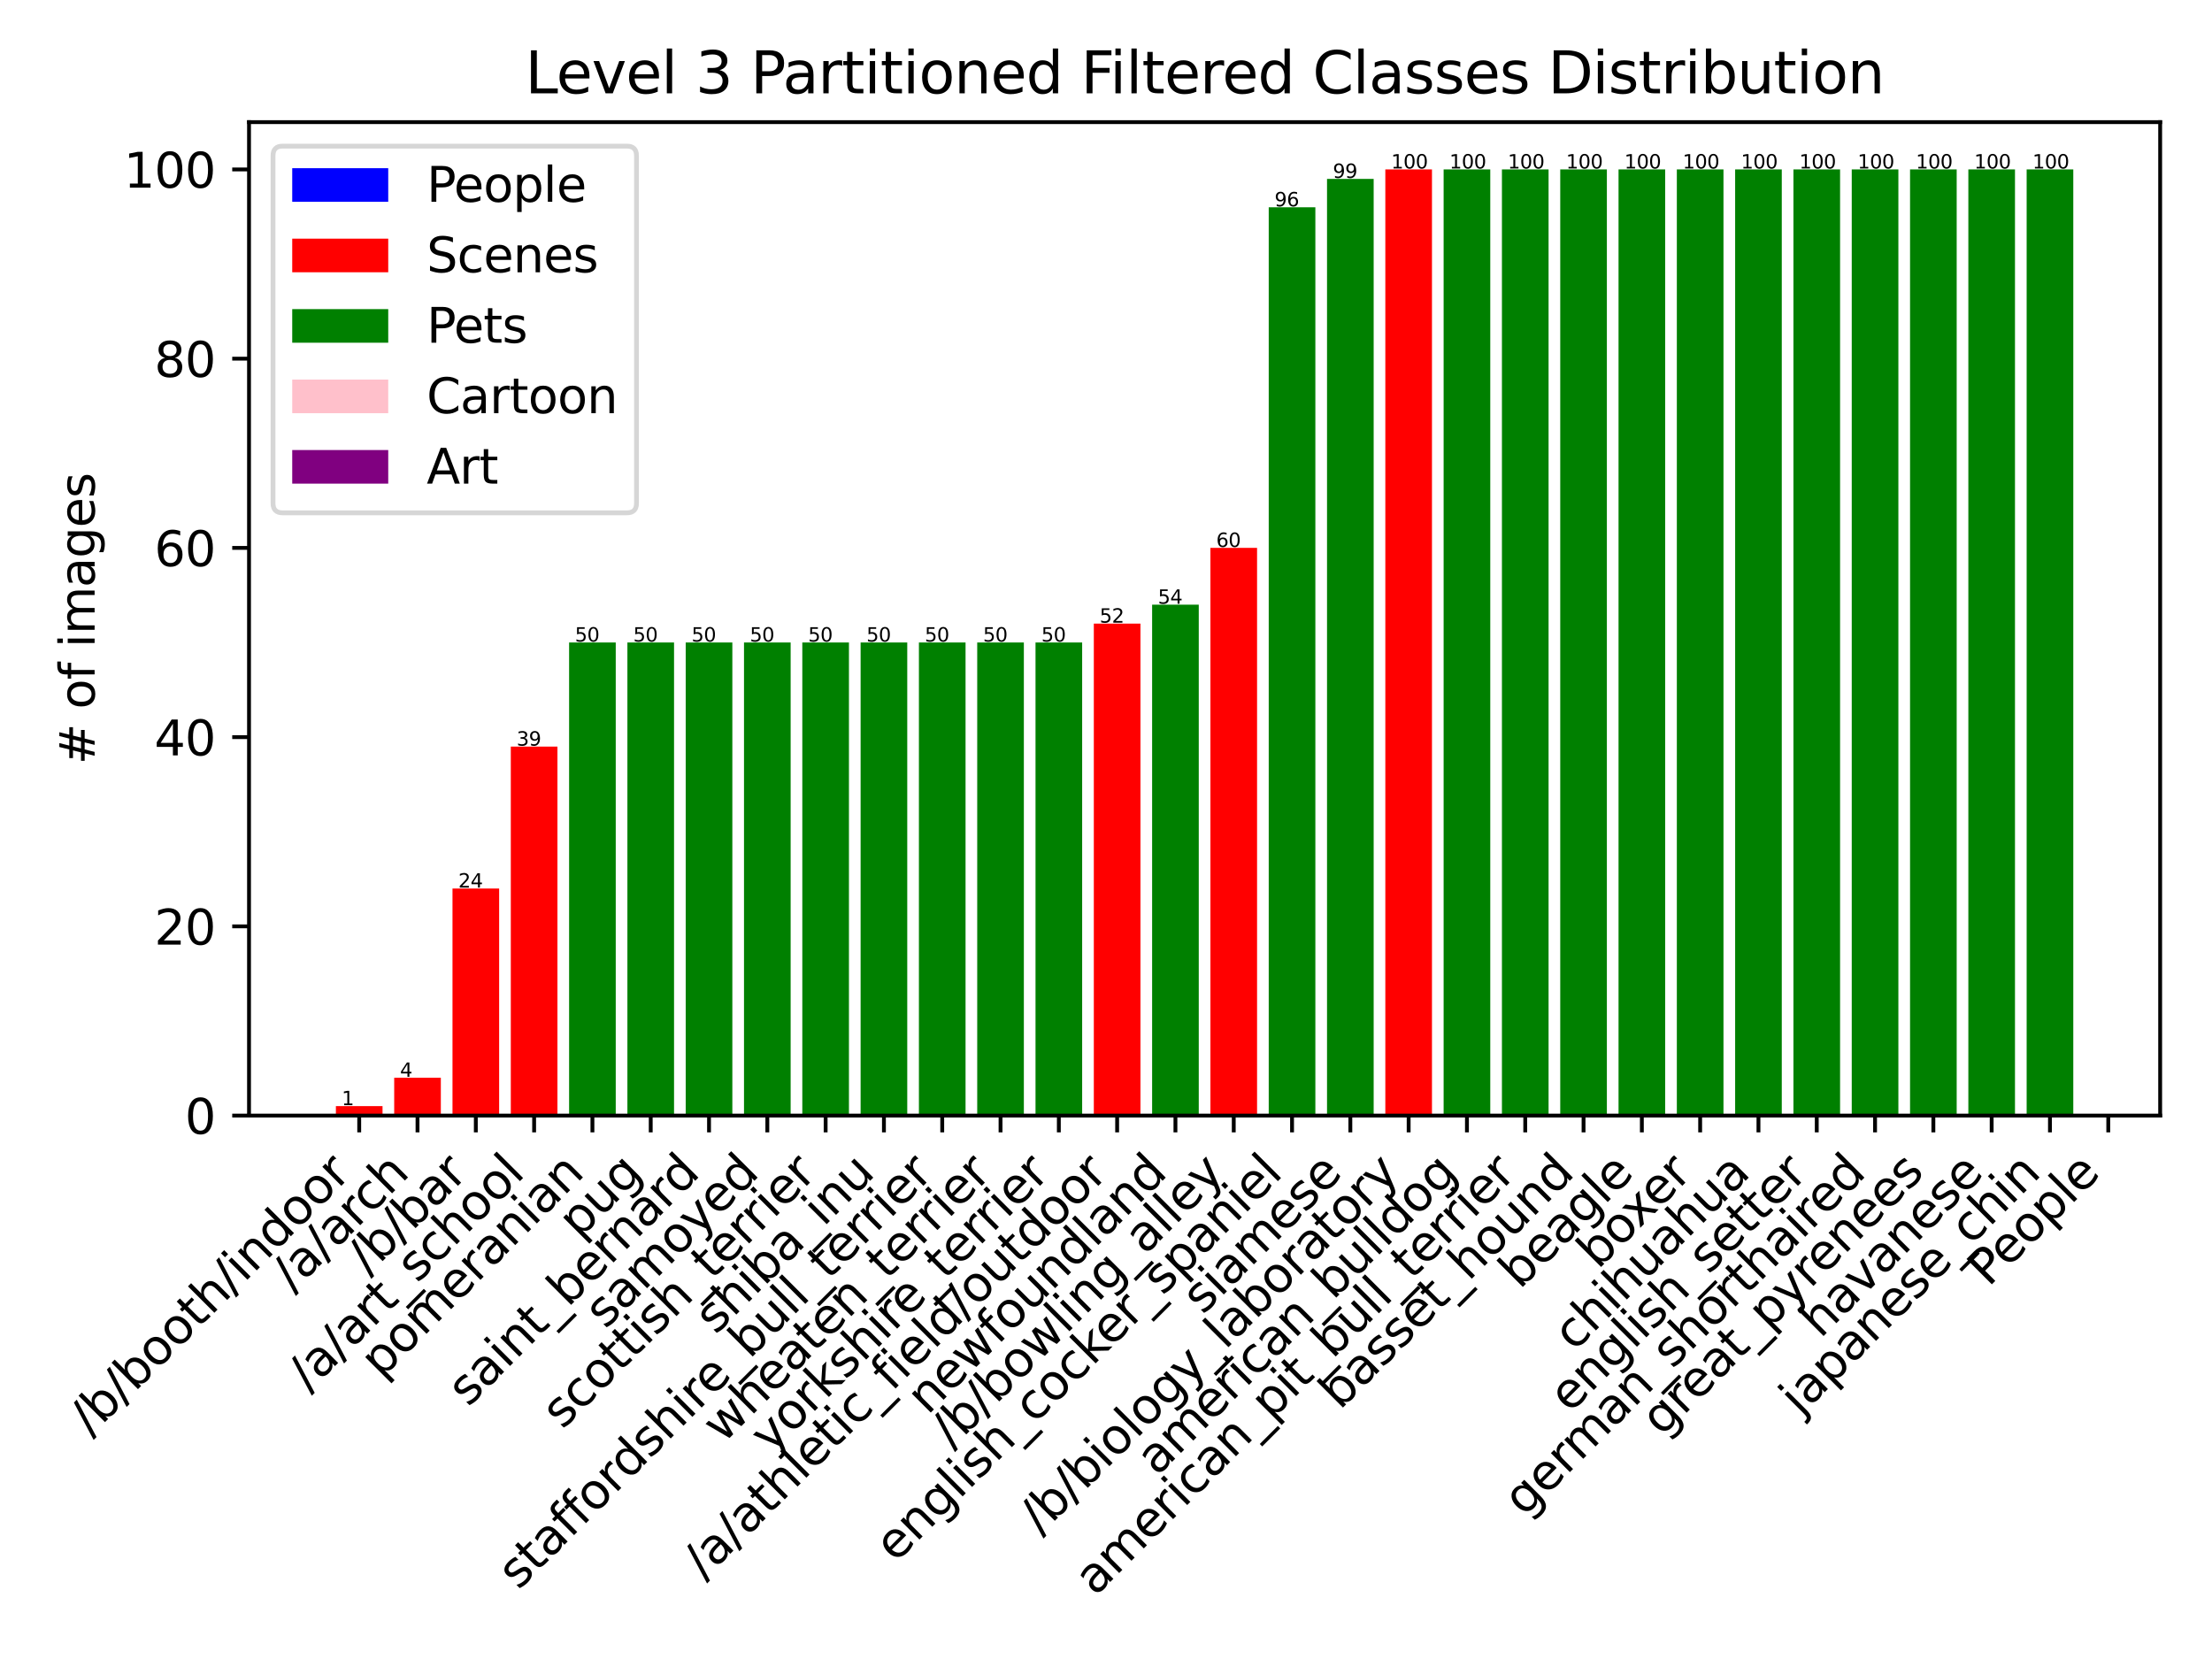 <?xml version="1.0" encoding="utf-8" standalone="no"?>
<!DOCTYPE svg PUBLIC "-//W3C//DTD SVG 1.1//EN"
  "http://www.w3.org/Graphics/SVG/1.1/DTD/svg11.dtd">
<svg xmlns:xlink="http://www.w3.org/1999/xlink" width="460.8pt" height="345.6pt" viewBox="0 0 460.8 345.6" xmlns="http://www.w3.org/2000/svg" version="1.1">
 <defs>
  <style type="text/css">*{stroke-linejoin: round; stroke-linecap: butt}</style>
 </defs>
 <g id="figure_1">
  <g id="patch_1">
   <path d="M 0 345.6 
L 460.8 345.6 
L 460.8 0 
L 0 0 
z
" style="fill: #ffffff"/>
  </g>
  <g id="axes_1">
   <g id="patch_2">
    <path d="M 51.876 232.396 
L 450 232.396 
L 450 25.44 
L 51.876 25.44 
z
" style="fill: #ffffff"/>
   </g>
   <g id="patch_3">
    <path d="M 69.973 232.396 
L 79.689 232.396 
L 79.689 230.425 
L 69.973 230.425 
z
" clip-path="url(#p749d6aa9f2)" style="fill: #ff0000"/>
   </g>
   <g id="patch_4">
    <path d="M 82.118 232.396 
L 91.834 232.396 
L 91.834 224.512 
L 82.118 224.512 
z
" clip-path="url(#p749d6aa9f2)" style="fill: #ff0000"/>
   </g>
   <g id="patch_5">
    <path d="M 94.263 232.396 
L 103.98 232.396 
L 103.98 185.092 
L 94.263 185.092 
z
" clip-path="url(#p749d6aa9f2)" style="fill: #ff0000"/>
   </g>
   <g id="patch_6">
    <path d="M 106.409 232.396 
L 116.125 232.396 
L 116.125 155.527 
L 106.409 155.527 
z
" clip-path="url(#p749d6aa9f2)" style="fill: #ff0000"/>
   </g>
   <g id="patch_7">
    <path d="M 118.554 232.396 
L 128.27 232.396 
L 128.27 133.846 
L 118.554 133.846 
z
" clip-path="url(#p749d6aa9f2)" style="fill: #008000"/>
   </g>
   <g id="patch_8">
    <path d="M 130.699 232.396 
L 140.416 232.396 
L 140.416 133.846 
L 130.699 133.846 
z
" clip-path="url(#p749d6aa9f2)" style="fill: #008000"/>
   </g>
   <g id="patch_9">
    <path d="M 142.845 232.396 
L 152.561 232.396 
L 152.561 133.846 
L 142.845 133.846 
z
" clip-path="url(#p749d6aa9f2)" style="fill: #008000"/>
   </g>
   <g id="patch_10">
    <path d="M 154.99 232.396 
L 164.706 232.396 
L 164.706 133.846 
L 154.99 133.846 
z
" clip-path="url(#p749d6aa9f2)" style="fill: #008000"/>
   </g>
   <g id="patch_11">
    <path d="M 167.135 232.396 
L 176.852 232.396 
L 176.852 133.846 
L 167.135 133.846 
z
" clip-path="url(#p749d6aa9f2)" style="fill: #008000"/>
   </g>
   <g id="patch_12">
    <path d="M 179.281 232.396 
L 188.997 232.396 
L 188.997 133.846 
L 179.281 133.846 
z
" clip-path="url(#p749d6aa9f2)" style="fill: #008000"/>
   </g>
   <g id="patch_13">
    <path d="M 191.426 232.396 
L 201.142 232.396 
L 201.142 133.846 
L 191.426 133.846 
z
" clip-path="url(#p749d6aa9f2)" style="fill: #008000"/>
   </g>
   <g id="patch_14">
    <path d="M 203.571 232.396 
L 213.288 232.396 
L 213.288 133.846 
L 203.571 133.846 
z
" clip-path="url(#p749d6aa9f2)" style="fill: #008000"/>
   </g>
   <g id="patch_15">
    <path d="M 215.717 232.396 
L 225.433 232.396 
L 225.433 133.846 
L 215.717 133.846 
z
" clip-path="url(#p749d6aa9f2)" style="fill: #008000"/>
   </g>
   <g id="patch_16">
    <path d="M 227.862 232.396 
L 237.578 232.396 
L 237.578 129.904 
L 227.862 129.904 
z
" clip-path="url(#p749d6aa9f2)" style="fill: #ff0000"/>
   </g>
   <g id="patch_17">
    <path d="M 240.007 232.396 
L 249.724 232.396 
L 249.724 125.962 
L 240.007 125.962 
z
" clip-path="url(#p749d6aa9f2)" style="fill: #008000"/>
   </g>
   <g id="patch_18">
    <path d="M 252.153 232.396 
L 261.869 232.396 
L 261.869 114.136 
L 252.153 114.136 
z
" clip-path="url(#p749d6aa9f2)" style="fill: #ff0000"/>
   </g>
   <g id="patch_19">
    <path d="M 264.298 232.396 
L 274.014 232.396 
L 274.014 43.179 
L 264.298 43.179 
z
" clip-path="url(#p749d6aa9f2)" style="fill: #008000"/>
   </g>
   <g id="patch_20">
    <path d="M 276.443 232.396 
L 286.16 232.396 
L 286.16 37.266 
L 276.443 37.266 
z
" clip-path="url(#p749d6aa9f2)" style="fill: #008000"/>
   </g>
   <g id="patch_21">
    <path d="M 288.589 232.396 
L 298.305 232.396 
L 298.305 35.295 
L 288.589 35.295 
z
" clip-path="url(#p749d6aa9f2)" style="fill: #ff0000"/>
   </g>
   <g id="patch_22">
    <path d="M 300.734 232.396 
L 310.45 232.396 
L 310.45 35.295 
L 300.734 35.295 
z
" clip-path="url(#p749d6aa9f2)" style="fill: #008000"/>
   </g>
   <g id="patch_23">
    <path d="M 312.879 232.396 
L 322.596 232.396 
L 322.596 35.295 
L 312.879 35.295 
z
" clip-path="url(#p749d6aa9f2)" style="fill: #008000"/>
   </g>
   <g id="patch_24">
    <path d="M 325.025 232.396 
L 334.741 232.396 
L 334.741 35.295 
L 325.025 35.295 
z
" clip-path="url(#p749d6aa9f2)" style="fill: #008000"/>
   </g>
   <g id="patch_25">
    <path d="M 337.17 232.396 
L 346.886 232.396 
L 346.886 35.295 
L 337.17 35.295 
z
" clip-path="url(#p749d6aa9f2)" style="fill: #008000"/>
   </g>
   <g id="patch_26">
    <path d="M 349.315 232.396 
L 359.032 232.396 
L 359.032 35.295 
L 349.315 35.295 
z
" clip-path="url(#p749d6aa9f2)" style="fill: #008000"/>
   </g>
   <g id="patch_27">
    <path d="M 361.461 232.396 
L 371.177 232.396 
L 371.177 35.295 
L 361.461 35.295 
z
" clip-path="url(#p749d6aa9f2)" style="fill: #008000"/>
   </g>
   <g id="patch_28">
    <path d="M 373.606 232.396 
L 383.322 232.396 
L 383.322 35.295 
L 373.606 35.295 
z
" clip-path="url(#p749d6aa9f2)" style="fill: #008000"/>
   </g>
   <g id="patch_29">
    <path d="M 385.751 232.396 
L 395.467 232.396 
L 395.467 35.295 
L 385.751 35.295 
z
" clip-path="url(#p749d6aa9f2)" style="fill: #008000"/>
   </g>
   <g id="patch_30">
    <path d="M 397.897 232.396 
L 407.613 232.396 
L 407.613 35.295 
L 397.897 35.295 
z
" clip-path="url(#p749d6aa9f2)" style="fill: #008000"/>
   </g>
   <g id="patch_31">
    <path d="M 410.042 232.396 
L 419.758 232.396 
L 419.758 35.295 
L 410.042 35.295 
z
" clip-path="url(#p749d6aa9f2)" style="fill: #008000"/>
   </g>
   <g id="patch_32">
    <path d="M 422.187 232.396 
L 431.903 232.396 
L 431.903 35.295 
L 422.187 35.295 
z
" clip-path="url(#p749d6aa9f2)" style="fill: #008000"/>
   </g>
   <g id="patch_33">
    <path d="M 439.191 232.396 
L 439.191 232.396 
L 439.191 232.396 
L 439.191 232.396 
z
" clip-path="url(#p749d6aa9f2)" style="fill: #0000ff"/>
   </g>
   <g id="patch_34">
    <path d="M 451.336 232.396 
L 451.336 232.396 
L 451.336 232.396 
L 451.336 232.396 
z
" clip-path="url(#p749d6aa9f2)" style="fill: #ff0000"/>
   </g>
   <g id="patch_35">
    <path d="M 463.481 232.396 
L 463.481 232.396 
L 463.481 232.396 
L 463.481 232.396 
z
" clip-path="url(#p749d6aa9f2)" style="fill: #008000"/>
   </g>
   <g id="patch_36">
    <path d="M 475.627 232.396 
L 475.627 232.396 
L 475.627 232.396 
L 475.627 232.396 
z
" clip-path="url(#p749d6aa9f2)" style="fill: #ffc0cb"/>
   </g>
   <g id="patch_37">
    <path d="M 487.772 232.396 
L 487.772 232.396 
L 487.772 232.396 
L 487.772 232.396 
z
" clip-path="url(#p749d6aa9f2)" style="fill: #800080"/>
   </g>
   <g id="matplotlib.axis_1">
    <g id="xtick_1">
     <g id="line2d_1">
      <defs>
       <path id="m4350a84352" d="M 0 0 
L 0 3.5 
" style="stroke: #000000; stroke-width: 0.8"/>
      </defs>
      <g>
       <use xlink:href="#m4350a84352" x="74.831" y="232.396" style="stroke: #000000; stroke-width: 0.8"/>
      </g>
     </g>
     <g id="text_1">
      <!-- /b/booth/indoor -->
      <g transform="translate(18.835 299.295)rotate(-45)scale(0.1 -0.1)">
       <defs>
        <path id="DejaVuSans-2f" d="M 1625 4666 
L 2156 4666 
L 531 -594 
L 0 -594 
L 1625 4666 
z
" transform="scale(0.016)"/>
        <path id="DejaVuSans-62" d="M 3116 1747 
Q 3116 2381 2855 2742 
Q 2594 3103 2138 3103 
Q 1681 3103 1420 2742 
Q 1159 2381 1159 1747 
Q 1159 1113 1420 752 
Q 1681 391 2138 391 
Q 2594 391 2855 752 
Q 3116 1113 3116 1747 
z
M 1159 2969 
Q 1341 3281 1617 3432 
Q 1894 3584 2278 3584 
Q 2916 3584 3314 3078 
Q 3713 2572 3713 1747 
Q 3713 922 3314 415 
Q 2916 -91 2278 -91 
Q 1894 -91 1617 61 
Q 1341 213 1159 525 
L 1159 0 
L 581 0 
L 581 4863 
L 1159 4863 
L 1159 2969 
z
" transform="scale(0.016)"/>
        <path id="DejaVuSans-6f" d="M 1959 3097 
Q 1497 3097 1228 2736 
Q 959 2375 959 1747 
Q 959 1119 1226 758 
Q 1494 397 1959 397 
Q 2419 397 2687 759 
Q 2956 1122 2956 1747 
Q 2956 2369 2687 2733 
Q 2419 3097 1959 3097 
z
M 1959 3584 
Q 2709 3584 3137 3096 
Q 3566 2609 3566 1747 
Q 3566 888 3137 398 
Q 2709 -91 1959 -91 
Q 1206 -91 779 398 
Q 353 888 353 1747 
Q 353 2609 779 3096 
Q 1206 3584 1959 3584 
z
" transform="scale(0.016)"/>
        <path id="DejaVuSans-74" d="M 1172 4494 
L 1172 3500 
L 2356 3500 
L 2356 3053 
L 1172 3053 
L 1172 1153 
Q 1172 725 1289 603 
Q 1406 481 1766 481 
L 2356 481 
L 2356 0 
L 1766 0 
Q 1100 0 847 248 
Q 594 497 594 1153 
L 594 3053 
L 172 3053 
L 172 3500 
L 594 3500 
L 594 4494 
L 1172 4494 
z
" transform="scale(0.016)"/>
        <path id="DejaVuSans-68" d="M 3513 2113 
L 3513 0 
L 2938 0 
L 2938 2094 
Q 2938 2591 2744 2837 
Q 2550 3084 2163 3084 
Q 1697 3084 1428 2787 
Q 1159 2491 1159 1978 
L 1159 0 
L 581 0 
L 581 4863 
L 1159 4863 
L 1159 2956 
Q 1366 3272 1645 3428 
Q 1925 3584 2291 3584 
Q 2894 3584 3203 3211 
Q 3513 2838 3513 2113 
z
" transform="scale(0.016)"/>
        <path id="DejaVuSans-69" d="M 603 3500 
L 1178 3500 
L 1178 0 
L 603 0 
L 603 3500 
z
M 603 4863 
L 1178 4863 
L 1178 4134 
L 603 4134 
L 603 4863 
z
" transform="scale(0.016)"/>
        <path id="DejaVuSans-6e" d="M 3513 2113 
L 3513 0 
L 2938 0 
L 2938 2094 
Q 2938 2591 2744 2837 
Q 2550 3084 2163 3084 
Q 1697 3084 1428 2787 
Q 1159 2491 1159 1978 
L 1159 0 
L 581 0 
L 581 3500 
L 1159 3500 
L 1159 2956 
Q 1366 3272 1645 3428 
Q 1925 3584 2291 3584 
Q 2894 3584 3203 3211 
Q 3513 2838 3513 2113 
z
" transform="scale(0.016)"/>
        <path id="DejaVuSans-64" d="M 2906 2969 
L 2906 4863 
L 3481 4863 
L 3481 0 
L 2906 0 
L 2906 525 
Q 2725 213 2448 61 
Q 2172 -91 1784 -91 
Q 1150 -91 751 415 
Q 353 922 353 1747 
Q 353 2572 751 3078 
Q 1150 3584 1784 3584 
Q 2172 3584 2448 3432 
Q 2725 3281 2906 2969 
z
M 947 1747 
Q 947 1113 1208 752 
Q 1469 391 1925 391 
Q 2381 391 2643 752 
Q 2906 1113 2906 1747 
Q 2906 2381 2643 2742 
Q 2381 3103 1925 3103 
Q 1469 3103 1208 2742 
Q 947 2381 947 1747 
z
" transform="scale(0.016)"/>
        <path id="DejaVuSans-72" d="M 2631 2963 
Q 2534 3019 2420 3045 
Q 2306 3072 2169 3072 
Q 1681 3072 1420 2755 
Q 1159 2438 1159 1844 
L 1159 0 
L 581 0 
L 581 3500 
L 1159 3500 
L 1159 2956 
Q 1341 3275 1631 3429 
Q 1922 3584 2338 3584 
Q 2397 3584 2469 3576 
Q 2541 3569 2628 3553 
L 2631 2963 
z
" transform="scale(0.016)"/>
       </defs>
       <use xlink:href="#DejaVuSans-2f"/>
       <use xlink:href="#DejaVuSans-62" x="33.691"/>
       <use xlink:href="#DejaVuSans-2f" x="97.168"/>
       <use xlink:href="#DejaVuSans-62" x="130.859"/>
       <use xlink:href="#DejaVuSans-6f" x="194.336"/>
       <use xlink:href="#DejaVuSans-6f" x="255.518"/>
       <use xlink:href="#DejaVuSans-74" x="316.699"/>
       <use xlink:href="#DejaVuSans-68" x="355.908"/>
       <use xlink:href="#DejaVuSans-2f" x="419.287"/>
       <use xlink:href="#DejaVuSans-69" x="452.979"/>
       <use xlink:href="#DejaVuSans-6e" x="480.762"/>
       <use xlink:href="#DejaVuSans-64" x="544.141"/>
       <use xlink:href="#DejaVuSans-6f" x="607.617"/>
       <use xlink:href="#DejaVuSans-6f" x="668.799"/>
       <use xlink:href="#DejaVuSans-72" x="729.98"/>
      </g>
     </g>
    </g>
    <g id="xtick_2">
     <g id="line2d_2">
      <g>
       <use xlink:href="#m4350a84352" x="86.976" y="232.396" style="stroke: #000000; stroke-width: 0.8"/>
      </g>
     </g>
     <g id="text_2">
      <!-- /a/arch -->
      <g transform="translate(60.958 269.317)rotate(-45)scale(0.1 -0.1)">
       <defs>
        <path id="DejaVuSans-61" d="M 2194 1759 
Q 1497 1759 1228 1600 
Q 959 1441 959 1056 
Q 959 750 1161 570 
Q 1363 391 1709 391 
Q 2188 391 2477 730 
Q 2766 1069 2766 1631 
L 2766 1759 
L 2194 1759 
z
M 3341 1997 
L 3341 0 
L 2766 0 
L 2766 531 
Q 2569 213 2275 61 
Q 1981 -91 1556 -91 
Q 1019 -91 701 211 
Q 384 513 384 1019 
Q 384 1609 779 1909 
Q 1175 2209 1959 2209 
L 2766 2209 
L 2766 2266 
Q 2766 2663 2505 2880 
Q 2244 3097 1772 3097 
Q 1472 3097 1187 3025 
Q 903 2953 641 2809 
L 641 3341 
Q 956 3463 1253 3523 
Q 1550 3584 1831 3584 
Q 2591 3584 2966 3190 
Q 3341 2797 3341 1997 
z
" transform="scale(0.016)"/>
        <path id="DejaVuSans-63" d="M 3122 3366 
L 3122 2828 
Q 2878 2963 2633 3030 
Q 2388 3097 2138 3097 
Q 1578 3097 1268 2742 
Q 959 2388 959 1747 
Q 959 1106 1268 751 
Q 1578 397 2138 397 
Q 2388 397 2633 464 
Q 2878 531 3122 666 
L 3122 134 
Q 2881 22 2623 -34 
Q 2366 -91 2075 -91 
Q 1284 -91 818 406 
Q 353 903 353 1747 
Q 353 2603 823 3093 
Q 1294 3584 2113 3584 
Q 2378 3584 2631 3529 
Q 2884 3475 3122 3366 
z
" transform="scale(0.016)"/>
       </defs>
       <use xlink:href="#DejaVuSans-2f"/>
       <use xlink:href="#DejaVuSans-61" x="33.691"/>
       <use xlink:href="#DejaVuSans-2f" x="94.971"/>
       <use xlink:href="#DejaVuSans-61" x="128.662"/>
       <use xlink:href="#DejaVuSans-72" x="189.941"/>
       <use xlink:href="#DejaVuSans-63" x="228.805"/>
       <use xlink:href="#DejaVuSans-68" x="283.785"/>
      </g>
     </g>
    </g>
    <g id="xtick_3">
     <g id="line2d_3">
      <g>
       <use xlink:href="#m4350a84352" x="99.122" y="232.396" style="stroke: #000000; stroke-width: 0.8"/>
      </g>
     </g>
     <g id="text_3">
      <!-- /b/bar -->
      <g transform="translate(76.669 265.751)rotate(-45)scale(0.1 -0.1)">
       <use xlink:href="#DejaVuSans-2f"/>
       <use xlink:href="#DejaVuSans-62" x="33.691"/>
       <use xlink:href="#DejaVuSans-2f" x="97.168"/>
       <use xlink:href="#DejaVuSans-62" x="130.859"/>
       <use xlink:href="#DejaVuSans-61" x="194.336"/>
       <use xlink:href="#DejaVuSans-72" x="255.615"/>
      </g>
     </g>
    </g>
    <g id="xtick_4">
     <g id="line2d_4">
      <g>
       <use xlink:href="#m4350a84352" x="111.267" y="232.396" style="stroke: #000000; stroke-width: 0.8"/>
      </g>
     </g>
     <g id="text_4">
      <!-- /a/art_school -->
      <g transform="translate(64.284 290.085)rotate(-45)scale(0.1 -0.1)">
       <defs>
        <path id="DejaVuSans-5f" d="M 3263 -1063 
L 3263 -1509 
L -63 -1509 
L -63 -1063 
L 3263 -1063 
z
" transform="scale(0.016)"/>
        <path id="DejaVuSans-73" d="M 2834 3397 
L 2834 2853 
Q 2591 2978 2328 3040 
Q 2066 3103 1784 3103 
Q 1356 3103 1142 2972 
Q 928 2841 928 2578 
Q 928 2378 1081 2264 
Q 1234 2150 1697 2047 
L 1894 2003 
Q 2506 1872 2764 1633 
Q 3022 1394 3022 966 
Q 3022 478 2636 193 
Q 2250 -91 1575 -91 
Q 1294 -91 989 -36 
Q 684 19 347 128 
L 347 722 
Q 666 556 975 473 
Q 1284 391 1588 391 
Q 1994 391 2212 530 
Q 2431 669 2431 922 
Q 2431 1156 2273 1281 
Q 2116 1406 1581 1522 
L 1381 1569 
Q 847 1681 609 1914 
Q 372 2147 372 2553 
Q 372 3047 722 3315 
Q 1072 3584 1716 3584 
Q 2034 3584 2315 3537 
Q 2597 3491 2834 3397 
z
" transform="scale(0.016)"/>
        <path id="DejaVuSans-6c" d="M 603 4863 
L 1178 4863 
L 1178 0 
L 603 0 
L 603 4863 
z
" transform="scale(0.016)"/>
       </defs>
       <use xlink:href="#DejaVuSans-2f"/>
       <use xlink:href="#DejaVuSans-61" x="33.691"/>
       <use xlink:href="#DejaVuSans-2f" x="94.971"/>
       <use xlink:href="#DejaVuSans-61" x="128.662"/>
       <use xlink:href="#DejaVuSans-72" x="189.941"/>
       <use xlink:href="#DejaVuSans-74" x="231.055"/>
       <use xlink:href="#DejaVuSans-5f" x="270.264"/>
       <use xlink:href="#DejaVuSans-73" x="320.264"/>
       <use xlink:href="#DejaVuSans-63" x="372.363"/>
       <use xlink:href="#DejaVuSans-68" x="427.344"/>
       <use xlink:href="#DejaVuSans-6f" x="490.723"/>
       <use xlink:href="#DejaVuSans-6f" x="551.904"/>
       <use xlink:href="#DejaVuSans-6c" x="613.086"/>
      </g>
     </g>
    </g>
    <g id="xtick_5">
     <g id="line2d_5">
      <g>
       <use xlink:href="#m4350a84352" x="123.412" y="232.396" style="stroke: #000000; stroke-width: 0.8"/>
      </g>
     </g>
     <g id="text_5">
      <!-- pomeranian -->
      <g transform="translate(79.387 287.324)rotate(-45)scale(0.1 -0.1)">
       <defs>
        <path id="DejaVuSans-70" d="M 1159 525 
L 1159 -1331 
L 581 -1331 
L 581 3500 
L 1159 3500 
L 1159 2969 
Q 1341 3281 1617 3432 
Q 1894 3584 2278 3584 
Q 2916 3584 3314 3078 
Q 3713 2572 3713 1747 
Q 3713 922 3314 415 
Q 2916 -91 2278 -91 
Q 1894 -91 1617 61 
Q 1341 213 1159 525 
z
M 3116 1747 
Q 3116 2381 2855 2742 
Q 2594 3103 2138 3103 
Q 1681 3103 1420 2742 
Q 1159 2381 1159 1747 
Q 1159 1113 1420 752 
Q 1681 391 2138 391 
Q 2594 391 2855 752 
Q 3116 1113 3116 1747 
z
" transform="scale(0.016)"/>
        <path id="DejaVuSans-6d" d="M 3328 2828 
Q 3544 3216 3844 3400 
Q 4144 3584 4550 3584 
Q 5097 3584 5394 3201 
Q 5691 2819 5691 2113 
L 5691 0 
L 5113 0 
L 5113 2094 
Q 5113 2597 4934 2840 
Q 4756 3084 4391 3084 
Q 3944 3084 3684 2787 
Q 3425 2491 3425 1978 
L 3425 0 
L 2847 0 
L 2847 2094 
Q 2847 2600 2669 2842 
Q 2491 3084 2119 3084 
Q 1678 3084 1418 2786 
Q 1159 2488 1159 1978 
L 1159 0 
L 581 0 
L 581 3500 
L 1159 3500 
L 1159 2956 
Q 1356 3278 1631 3431 
Q 1906 3584 2284 3584 
Q 2666 3584 2933 3390 
Q 3200 3197 3328 2828 
z
" transform="scale(0.016)"/>
        <path id="DejaVuSans-65" d="M 3597 1894 
L 3597 1613 
L 953 1613 
Q 991 1019 1311 708 
Q 1631 397 2203 397 
Q 2534 397 2845 478 
Q 3156 559 3463 722 
L 3463 178 
Q 3153 47 2828 -22 
Q 2503 -91 2169 -91 
Q 1331 -91 842 396 
Q 353 884 353 1716 
Q 353 2575 817 3079 
Q 1281 3584 2069 3584 
Q 2775 3584 3186 3129 
Q 3597 2675 3597 1894 
z
M 3022 2063 
Q 3016 2534 2758 2815 
Q 2500 3097 2075 3097 
Q 1594 3097 1305 2825 
Q 1016 2553 972 2059 
L 3022 2063 
z
" transform="scale(0.016)"/>
       </defs>
       <use xlink:href="#DejaVuSans-70"/>
       <use xlink:href="#DejaVuSans-6f" x="63.477"/>
       <use xlink:href="#DejaVuSans-6d" x="124.658"/>
       <use xlink:href="#DejaVuSans-65" x="222.07"/>
       <use xlink:href="#DejaVuSans-72" x="283.594"/>
       <use xlink:href="#DejaVuSans-61" x="324.707"/>
       <use xlink:href="#DejaVuSans-6e" x="385.986"/>
       <use xlink:href="#DejaVuSans-69" x="449.365"/>
       <use xlink:href="#DejaVuSans-61" x="477.148"/>
       <use xlink:href="#DejaVuSans-6e" x="538.428"/>
      </g>
     </g>
    </g>
    <g id="xtick_6">
     <g id="line2d_6">
      <g>
       <use xlink:href="#m4350a84352" x="135.558" y="232.396" style="stroke: #000000; stroke-width: 0.8"/>
      </g>
     </g>
     <g id="text_6">
      <!-- pug -->
      <g transform="translate(120.628 258.229)rotate(-45)scale(0.1 -0.1)">
       <defs>
        <path id="DejaVuSans-75" d="M 544 1381 
L 544 3500 
L 1119 3500 
L 1119 1403 
Q 1119 906 1312 657 
Q 1506 409 1894 409 
Q 2359 409 2629 706 
Q 2900 1003 2900 1516 
L 2900 3500 
L 3475 3500 
L 3475 0 
L 2900 0 
L 2900 538 
Q 2691 219 2414 64 
Q 2138 -91 1772 -91 
Q 1169 -91 856 284 
Q 544 659 544 1381 
z
M 1991 3584 
L 1991 3584 
z
" transform="scale(0.016)"/>
        <path id="DejaVuSans-67" d="M 2906 1791 
Q 2906 2416 2648 2759 
Q 2391 3103 1925 3103 
Q 1463 3103 1205 2759 
Q 947 2416 947 1791 
Q 947 1169 1205 825 
Q 1463 481 1925 481 
Q 2391 481 2648 825 
Q 2906 1169 2906 1791 
z
M 3481 434 
Q 3481 -459 3084 -895 
Q 2688 -1331 1869 -1331 
Q 1566 -1331 1297 -1286 
Q 1028 -1241 775 -1147 
L 775 -588 
Q 1028 -725 1275 -790 
Q 1522 -856 1778 -856 
Q 2344 -856 2625 -561 
Q 2906 -266 2906 331 
L 2906 616 
Q 2728 306 2450 153 
Q 2172 0 1784 0 
Q 1141 0 747 490 
Q 353 981 353 1791 
Q 353 2603 747 3093 
Q 1141 3584 1784 3584 
Q 2172 3584 2450 3431 
Q 2728 3278 2906 2969 
L 2906 3500 
L 3481 3500 
L 3481 434 
z
" transform="scale(0.016)"/>
       </defs>
       <use xlink:href="#DejaVuSans-70"/>
       <use xlink:href="#DejaVuSans-75" x="63.477"/>
       <use xlink:href="#DejaVuSans-67" x="126.855"/>
      </g>
     </g>
    </g>
    <g id="xtick_7">
     <g id="line2d_7">
      <g>
       <use xlink:href="#m4350a84352" x="147.703" y="232.396" style="stroke: #000000; stroke-width: 0.8"/>
      </g>
     </g>
     <g id="text_7">
      <!-- saint_bernard -->
      <g transform="translate(97.556 293.249)rotate(-45)scale(0.1 -0.1)">
       <use xlink:href="#DejaVuSans-73"/>
       <use xlink:href="#DejaVuSans-61" x="52.1"/>
       <use xlink:href="#DejaVuSans-69" x="113.379"/>
       <use xlink:href="#DejaVuSans-6e" x="141.162"/>
       <use xlink:href="#DejaVuSans-74" x="204.541"/>
       <use xlink:href="#DejaVuSans-5f" x="243.75"/>
       <use xlink:href="#DejaVuSans-62" x="293.75"/>
       <use xlink:href="#DejaVuSans-65" x="357.227"/>
       <use xlink:href="#DejaVuSans-72" x="418.75"/>
       <use xlink:href="#DejaVuSans-6e" x="458.113"/>
       <use xlink:href="#DejaVuSans-61" x="521.492"/>
       <use xlink:href="#DejaVuSans-72" x="582.771"/>
       <use xlink:href="#DejaVuSans-64" x="622.135"/>
      </g>
     </g>
    </g>
    <g id="xtick_8">
     <g id="line2d_8">
      <g>
       <use xlink:href="#m4350a84352" x="159.848" y="232.396" style="stroke: #000000; stroke-width: 0.8"/>
      </g>
     </g>
     <g id="text_8">
      <!-- samoyed -->
      <g transform="translate(126.121 277.025)rotate(-45)scale(0.1 -0.1)">
       <defs>
        <path id="DejaVuSans-79" d="M 2059 -325 
Q 1816 -950 1584 -1140 
Q 1353 -1331 966 -1331 
L 506 -1331 
L 506 -850 
L 844 -850 
Q 1081 -850 1212 -737 
Q 1344 -625 1503 -206 
L 1606 56 
L 191 3500 
L 800 3500 
L 1894 763 
L 2988 3500 
L 3597 3500 
L 2059 -325 
z
" transform="scale(0.016)"/>
       </defs>
       <use xlink:href="#DejaVuSans-73"/>
       <use xlink:href="#DejaVuSans-61" x="52.1"/>
       <use xlink:href="#DejaVuSans-6d" x="113.379"/>
       <use xlink:href="#DejaVuSans-6f" x="210.791"/>
       <use xlink:href="#DejaVuSans-79" x="271.973"/>
       <use xlink:href="#DejaVuSans-65" x="331.152"/>
       <use xlink:href="#DejaVuSans-64" x="392.676"/>
      </g>
     </g>
    </g>
    <g id="xtick_9">
     <g id="line2d_9">
      <g>
       <use xlink:href="#m4350a84352" x="171.994" y="232.396" style="stroke: #000000; stroke-width: 0.8"/>
      </g>
     </g>
     <g id="text_9">
      <!-- scottish_terrier -->
      <g transform="translate(117.184 297.912)rotate(-45)scale(0.1 -0.1)">
       <use xlink:href="#DejaVuSans-73"/>
       <use xlink:href="#DejaVuSans-63" x="52.1"/>
       <use xlink:href="#DejaVuSans-6f" x="107.08"/>
       <use xlink:href="#DejaVuSans-74" x="168.262"/>
       <use xlink:href="#DejaVuSans-74" x="207.471"/>
       <use xlink:href="#DejaVuSans-69" x="246.68"/>
       <use xlink:href="#DejaVuSans-73" x="274.463"/>
       <use xlink:href="#DejaVuSans-68" x="326.562"/>
       <use xlink:href="#DejaVuSans-5f" x="389.941"/>
       <use xlink:href="#DejaVuSans-74" x="439.941"/>
       <use xlink:href="#DejaVuSans-65" x="479.15"/>
       <use xlink:href="#DejaVuSans-72" x="540.674"/>
       <use xlink:href="#DejaVuSans-72" x="580.037"/>
       <use xlink:href="#DejaVuSans-69" x="621.15"/>
       <use xlink:href="#DejaVuSans-65" x="648.934"/>
       <use xlink:href="#DejaVuSans-72" x="710.457"/>
      </g>
     </g>
    </g>
    <g id="xtick_10">
     <g id="line2d_10">
      <g>
       <use xlink:href="#m4350a84352" x="184.139" y="232.396" style="stroke: #000000; stroke-width: 0.8"/>
      </g>
     </g>
     <g id="text_10">
      <!-- shiba_inu -->
      <g transform="translate(149.058 278.183)rotate(-45)scale(0.1 -0.1)">
       <use xlink:href="#DejaVuSans-73"/>
       <use xlink:href="#DejaVuSans-68" x="52.1"/>
       <use xlink:href="#DejaVuSans-69" x="115.479"/>
       <use xlink:href="#DejaVuSans-62" x="143.262"/>
       <use xlink:href="#DejaVuSans-61" x="206.738"/>
       <use xlink:href="#DejaVuSans-5f" x="268.018"/>
       <use xlink:href="#DejaVuSans-69" x="318.018"/>
       <use xlink:href="#DejaVuSans-6e" x="345.801"/>
       <use xlink:href="#DejaVuSans-75" x="409.18"/>
      </g>
     </g>
    </g>
    <g id="xtick_11">
     <g id="line2d_11">
      <g>
       <use xlink:href="#m4350a84352" x="196.284" y="232.396" style="stroke: #000000; stroke-width: 0.8"/>
      </g>
     </g>
     <g id="text_11">
      <!-- staffordshire_bull_terrier -->
      <g transform="translate(108.017 331.369)rotate(-45)scale(0.1 -0.1)">
       <defs>
        <path id="DejaVuSans-66" d="M 2375 4863 
L 2375 4384 
L 1825 4384 
Q 1516 4384 1395 4259 
Q 1275 4134 1275 3809 
L 1275 3500 
L 2222 3500 
L 2222 3053 
L 1275 3053 
L 1275 0 
L 697 0 
L 697 3053 
L 147 3053 
L 147 3500 
L 697 3500 
L 697 3744 
Q 697 4328 969 4595 
Q 1241 4863 1831 4863 
L 2375 4863 
z
" transform="scale(0.016)"/>
       </defs>
       <use xlink:href="#DejaVuSans-73"/>
       <use xlink:href="#DejaVuSans-74" x="52.1"/>
       <use xlink:href="#DejaVuSans-61" x="91.309"/>
       <use xlink:href="#DejaVuSans-66" x="152.588"/>
       <use xlink:href="#DejaVuSans-66" x="187.793"/>
       <use xlink:href="#DejaVuSans-6f" x="222.998"/>
       <use xlink:href="#DejaVuSans-72" x="284.18"/>
       <use xlink:href="#DejaVuSans-64" x="323.543"/>
       <use xlink:href="#DejaVuSans-73" x="387.02"/>
       <use xlink:href="#DejaVuSans-68" x="439.119"/>
       <use xlink:href="#DejaVuSans-69" x="502.498"/>
       <use xlink:href="#DejaVuSans-72" x="530.281"/>
       <use xlink:href="#DejaVuSans-65" x="569.145"/>
       <use xlink:href="#DejaVuSans-5f" x="630.668"/>
       <use xlink:href="#DejaVuSans-62" x="680.668"/>
       <use xlink:href="#DejaVuSans-75" x="744.145"/>
       <use xlink:href="#DejaVuSans-6c" x="807.523"/>
       <use xlink:href="#DejaVuSans-6c" x="835.307"/>
       <use xlink:href="#DejaVuSans-5f" x="863.09"/>
       <use xlink:href="#DejaVuSans-74" x="913.09"/>
       <use xlink:href="#DejaVuSans-65" x="952.299"/>
       <use xlink:href="#DejaVuSans-72" x="1013.822"/>
       <use xlink:href="#DejaVuSans-72" x="1053.186"/>
       <use xlink:href="#DejaVuSans-69" x="1094.299"/>
       <use xlink:href="#DejaVuSans-65" x="1122.082"/>
       <use xlink:href="#DejaVuSans-72" x="1183.605"/>
      </g>
     </g>
    </g>
    <g id="xtick_12">
     <g id="line2d_12">
      <g>
       <use xlink:href="#m4350a84352" x="208.43" y="232.396" style="stroke: #000000; stroke-width: 0.8"/>
      </g>
     </g>
     <g id="text_12">
      <!-- wheaten_terrier -->
      <g transform="translate(150.639 300.892)rotate(-45)scale(0.1 -0.1)">
       <defs>
        <path id="DejaVuSans-77" d="M 269 3500 
L 844 3500 
L 1563 769 
L 2278 3500 
L 2956 3500 
L 3675 769 
L 4391 3500 
L 4966 3500 
L 4050 0 
L 3372 0 
L 2619 2869 
L 1863 0 
L 1184 0 
L 269 3500 
z
" transform="scale(0.016)"/>
       </defs>
       <use xlink:href="#DejaVuSans-77"/>
       <use xlink:href="#DejaVuSans-68" x="81.787"/>
       <use xlink:href="#DejaVuSans-65" x="145.166"/>
       <use xlink:href="#DejaVuSans-61" x="206.689"/>
       <use xlink:href="#DejaVuSans-74" x="267.969"/>
       <use xlink:href="#DejaVuSans-65" x="307.178"/>
       <use xlink:href="#DejaVuSans-6e" x="368.701"/>
       <use xlink:href="#DejaVuSans-5f" x="432.08"/>
       <use xlink:href="#DejaVuSans-74" x="482.08"/>
       <use xlink:href="#DejaVuSans-65" x="521.289"/>
       <use xlink:href="#DejaVuSans-72" x="582.812"/>
       <use xlink:href="#DejaVuSans-72" x="622.176"/>
       <use xlink:href="#DejaVuSans-69" x="663.289"/>
       <use xlink:href="#DejaVuSans-65" x="691.072"/>
       <use xlink:href="#DejaVuSans-72" x="752.596"/>
      </g>
     </g>
    </g>
    <g id="xtick_13">
     <g id="line2d_13">
      <g>
       <use xlink:href="#m4350a84352" x="220.575" y="232.396" style="stroke: #000000; stroke-width: 0.8"/>
      </g>
     </g>
     <g id="text_13">
      <!-- yorkshire_terrier -->
      <g transform="translate(160.596 303.081)rotate(-45)scale(0.1 -0.1)">
       <defs>
        <path id="DejaVuSans-6b" d="M 581 4863 
L 1159 4863 
L 1159 1991 
L 2875 3500 
L 3609 3500 
L 1753 1863 
L 3688 0 
L 2938 0 
L 1159 1709 
L 1159 0 
L 581 0 
L 581 4863 
z
" transform="scale(0.016)"/>
       </defs>
       <use xlink:href="#DejaVuSans-79"/>
       <use xlink:href="#DejaVuSans-6f" x="59.18"/>
       <use xlink:href="#DejaVuSans-72" x="120.361"/>
       <use xlink:href="#DejaVuSans-6b" x="161.475"/>
       <use xlink:href="#DejaVuSans-73" x="219.385"/>
       <use xlink:href="#DejaVuSans-68" x="271.484"/>
       <use xlink:href="#DejaVuSans-69" x="334.863"/>
       <use xlink:href="#DejaVuSans-72" x="362.646"/>
       <use xlink:href="#DejaVuSans-65" x="401.51"/>
       <use xlink:href="#DejaVuSans-5f" x="463.033"/>
       <use xlink:href="#DejaVuSans-74" x="513.033"/>
       <use xlink:href="#DejaVuSans-65" x="552.242"/>
       <use xlink:href="#DejaVuSans-72" x="613.766"/>
       <use xlink:href="#DejaVuSans-72" x="653.129"/>
       <use xlink:href="#DejaVuSans-69" x="694.242"/>
       <use xlink:href="#DejaVuSans-65" x="722.025"/>
       <use xlink:href="#DejaVuSans-72" x="783.549"/>
      </g>
     </g>
    </g>
    <g id="xtick_14">
     <g id="line2d_14">
      <g>
       <use xlink:href="#m4350a84352" x="232.72" y="232.396" style="stroke: #000000; stroke-width: 0.8"/>
      </g>
     </g>
     <g id="text_14">
      <!-- /a/athletic_field/outdoor -->
      <g transform="translate(146.624 329.198)rotate(-45)scale(0.1 -0.1)">
       <use xlink:href="#DejaVuSans-2f"/>
       <use xlink:href="#DejaVuSans-61" x="33.691"/>
       <use xlink:href="#DejaVuSans-2f" x="94.971"/>
       <use xlink:href="#DejaVuSans-61" x="128.662"/>
       <use xlink:href="#DejaVuSans-74" x="189.941"/>
       <use xlink:href="#DejaVuSans-68" x="229.15"/>
       <use xlink:href="#DejaVuSans-6c" x="292.529"/>
       <use xlink:href="#DejaVuSans-65" x="320.312"/>
       <use xlink:href="#DejaVuSans-74" x="381.836"/>
       <use xlink:href="#DejaVuSans-69" x="421.045"/>
       <use xlink:href="#DejaVuSans-63" x="448.828"/>
       <use xlink:href="#DejaVuSans-5f" x="503.809"/>
       <use xlink:href="#DejaVuSans-66" x="553.809"/>
       <use xlink:href="#DejaVuSans-69" x="589.014"/>
       <use xlink:href="#DejaVuSans-65" x="616.797"/>
       <use xlink:href="#DejaVuSans-6c" x="678.32"/>
       <use xlink:href="#DejaVuSans-64" x="706.104"/>
       <use xlink:href="#DejaVuSans-2f" x="769.58"/>
       <use xlink:href="#DejaVuSans-6f" x="803.271"/>
       <use xlink:href="#DejaVuSans-75" x="864.453"/>
       <use xlink:href="#DejaVuSans-74" x="927.832"/>
       <use xlink:href="#DejaVuSans-64" x="967.041"/>
       <use xlink:href="#DejaVuSans-6f" x="1030.518"/>
       <use xlink:href="#DejaVuSans-6f" x="1091.699"/>
       <use xlink:href="#DejaVuSans-72" x="1152.881"/>
      </g>
     </g>
    </g>
    <g id="xtick_15">
     <g id="line2d_15">
      <g>
       <use xlink:href="#m4350a84352" x="244.865" y="232.396" style="stroke: #000000; stroke-width: 0.8"/>
      </g>
     </g>
     <g id="text_15">
      <!-- newfoundland -->
      <g transform="translate(193.244 294.92)rotate(-45)scale(0.1 -0.1)">
       <use xlink:href="#DejaVuSans-6e"/>
       <use xlink:href="#DejaVuSans-65" x="63.379"/>
       <use xlink:href="#DejaVuSans-77" x="124.902"/>
       <use xlink:href="#DejaVuSans-66" x="206.689"/>
       <use xlink:href="#DejaVuSans-6f" x="241.895"/>
       <use xlink:href="#DejaVuSans-75" x="303.076"/>
       <use xlink:href="#DejaVuSans-6e" x="366.455"/>
       <use xlink:href="#DejaVuSans-64" x="429.834"/>
       <use xlink:href="#DejaVuSans-6c" x="493.311"/>
       <use xlink:href="#DejaVuSans-61" x="521.094"/>
       <use xlink:href="#DejaVuSans-6e" x="582.373"/>
       <use xlink:href="#DejaVuSans-64" x="645.752"/>
      </g>
     </g>
    </g>
    <g id="xtick_16">
     <g id="line2d_16">
      <g>
       <use xlink:href="#m4350a84352" x="257.011" y="232.396" style="stroke: #000000; stroke-width: 0.8"/>
      </g>
     </g>
     <g id="text_16">
      <!-- /b/bowling_alley -->
      <g transform="translate(198.259 301.854)rotate(-45)scale(0.1 -0.1)">
       <use xlink:href="#DejaVuSans-2f"/>
       <use xlink:href="#DejaVuSans-62" x="33.691"/>
       <use xlink:href="#DejaVuSans-2f" x="97.168"/>
       <use xlink:href="#DejaVuSans-62" x="130.859"/>
       <use xlink:href="#DejaVuSans-6f" x="194.336"/>
       <use xlink:href="#DejaVuSans-77" x="255.518"/>
       <use xlink:href="#DejaVuSans-6c" x="337.305"/>
       <use xlink:href="#DejaVuSans-69" x="365.088"/>
       <use xlink:href="#DejaVuSans-6e" x="392.871"/>
       <use xlink:href="#DejaVuSans-67" x="456.25"/>
       <use xlink:href="#DejaVuSans-5f" x="519.727"/>
       <use xlink:href="#DejaVuSans-61" x="569.727"/>
       <use xlink:href="#DejaVuSans-6c" x="631.006"/>
       <use xlink:href="#DejaVuSans-6c" x="658.789"/>
       <use xlink:href="#DejaVuSans-65" x="686.572"/>
       <use xlink:href="#DejaVuSans-79" x="748.096"/>
      </g>
     </g>
    </g>
    <g id="xtick_17">
     <g id="line2d_17">
      <g>
       <use xlink:href="#m4350a84352" x="269.156" y="232.396" style="stroke: #000000; stroke-width: 0.8"/>
      </g>
     </g>
     <g id="text_17">
      <!-- english_cocker_spaniel -->
      <g transform="translate(186.537 325.721)rotate(-45)scale(0.1 -0.1)">
       <use xlink:href="#DejaVuSans-65"/>
       <use xlink:href="#DejaVuSans-6e" x="61.523"/>
       <use xlink:href="#DejaVuSans-67" x="124.902"/>
       <use xlink:href="#DejaVuSans-6c" x="188.379"/>
       <use xlink:href="#DejaVuSans-69" x="216.162"/>
       <use xlink:href="#DejaVuSans-73" x="243.945"/>
       <use xlink:href="#DejaVuSans-68" x="296.045"/>
       <use xlink:href="#DejaVuSans-5f" x="359.424"/>
       <use xlink:href="#DejaVuSans-63" x="409.424"/>
       <use xlink:href="#DejaVuSans-6f" x="464.404"/>
       <use xlink:href="#DejaVuSans-63" x="525.586"/>
       <use xlink:href="#DejaVuSans-6b" x="580.566"/>
       <use xlink:href="#DejaVuSans-65" x="634.852"/>
       <use xlink:href="#DejaVuSans-72" x="696.375"/>
       <use xlink:href="#DejaVuSans-5f" x="737.488"/>
       <use xlink:href="#DejaVuSans-73" x="787.488"/>
       <use xlink:href="#DejaVuSans-70" x="839.588"/>
       <use xlink:href="#DejaVuSans-61" x="903.064"/>
       <use xlink:href="#DejaVuSans-6e" x="964.344"/>
       <use xlink:href="#DejaVuSans-69" x="1027.723"/>
       <use xlink:href="#DejaVuSans-65" x="1055.506"/>
       <use xlink:href="#DejaVuSans-6c" x="1117.029"/>
      </g>
     </g>
    </g>
    <g id="xtick_18">
     <g id="line2d_18">
      <g>
       <use xlink:href="#m4350a84352" x="281.301" y="232.396" style="stroke: #000000; stroke-width: 0.8"/>
      </g>
     </g>
     <g id="text_18">
      <!-- siamese -->
      <g transform="translate(250.577 274.024)rotate(-45)scale(0.1 -0.1)">
       <use xlink:href="#DejaVuSans-73"/>
       <use xlink:href="#DejaVuSans-69" x="52.1"/>
       <use xlink:href="#DejaVuSans-61" x="79.883"/>
       <use xlink:href="#DejaVuSans-6d" x="141.162"/>
       <use xlink:href="#DejaVuSans-65" x="238.574"/>
       <use xlink:href="#DejaVuSans-73" x="300.098"/>
       <use xlink:href="#DejaVuSans-65" x="352.197"/>
      </g>
     </g>
    </g>
    <g id="xtick_19">
     <g id="line2d_19">
      <g>
       <use xlink:href="#m4350a84352" x="293.447" y="232.396" style="stroke: #000000; stroke-width: 0.8"/>
      </g>
     </g>
     <g id="text_19">
      <!-- /b/biology_laboratory -->
      <g transform="translate(216.701 319.847)rotate(-45)scale(0.1 -0.1)">
       <use xlink:href="#DejaVuSans-2f"/>
       <use xlink:href="#DejaVuSans-62" x="33.691"/>
       <use xlink:href="#DejaVuSans-2f" x="97.168"/>
       <use xlink:href="#DejaVuSans-62" x="130.859"/>
       <use xlink:href="#DejaVuSans-69" x="194.336"/>
       <use xlink:href="#DejaVuSans-6f" x="222.119"/>
       <use xlink:href="#DejaVuSans-6c" x="283.301"/>
       <use xlink:href="#DejaVuSans-6f" x="311.084"/>
       <use xlink:href="#DejaVuSans-67" x="372.266"/>
       <use xlink:href="#DejaVuSans-79" x="435.742"/>
       <use xlink:href="#DejaVuSans-5f" x="494.922"/>
       <use xlink:href="#DejaVuSans-6c" x="544.922"/>
       <use xlink:href="#DejaVuSans-61" x="572.705"/>
       <use xlink:href="#DejaVuSans-62" x="633.984"/>
       <use xlink:href="#DejaVuSans-6f" x="697.461"/>
       <use xlink:href="#DejaVuSans-72" x="758.643"/>
       <use xlink:href="#DejaVuSans-61" x="799.756"/>
       <use xlink:href="#DejaVuSans-74" x="861.035"/>
       <use xlink:href="#DejaVuSans-6f" x="900.244"/>
       <use xlink:href="#DejaVuSans-72" x="961.426"/>
       <use xlink:href="#DejaVuSans-79" x="1002.539"/>
      </g>
     </g>
    </g>
    <g id="xtick_20">
     <g id="line2d_20">
      <g>
       <use xlink:href="#m4350a84352" x="305.592" y="232.396" style="stroke: #000000; stroke-width: 0.8"/>
      </g>
     </g>
     <g id="text_20">
      <!-- american_bulldog -->
      <g transform="translate(241.04 307.654)rotate(-45)scale(0.1 -0.1)">
       <use xlink:href="#DejaVuSans-61"/>
       <use xlink:href="#DejaVuSans-6d" x="61.279"/>
       <use xlink:href="#DejaVuSans-65" x="158.691"/>
       <use xlink:href="#DejaVuSans-72" x="220.215"/>
       <use xlink:href="#DejaVuSans-69" x="261.328"/>
       <use xlink:href="#DejaVuSans-63" x="289.111"/>
       <use xlink:href="#DejaVuSans-61" x="344.092"/>
       <use xlink:href="#DejaVuSans-6e" x="405.371"/>
       <use xlink:href="#DejaVuSans-5f" x="468.75"/>
       <use xlink:href="#DejaVuSans-62" x="518.75"/>
       <use xlink:href="#DejaVuSans-75" x="582.227"/>
       <use xlink:href="#DejaVuSans-6c" x="645.605"/>
       <use xlink:href="#DejaVuSans-6c" x="673.389"/>
       <use xlink:href="#DejaVuSans-64" x="701.172"/>
       <use xlink:href="#DejaVuSans-6f" x="764.648"/>
       <use xlink:href="#DejaVuSans-67" x="825.83"/>
      </g>
     </g>
    </g>
    <g id="xtick_21">
     <g id="line2d_21">
      <g>
       <use xlink:href="#m4350a84352" x="317.737" y="232.396" style="stroke: #000000; stroke-width: 0.8"/>
      </g>
     </g>
     <g id="text_21">
      <!-- american_pit_bull_terrier -->
      <g transform="translate(228.158 332.681)rotate(-45)scale(0.1 -0.1)">
       <use xlink:href="#DejaVuSans-61"/>
       <use xlink:href="#DejaVuSans-6d" x="61.279"/>
       <use xlink:href="#DejaVuSans-65" x="158.691"/>
       <use xlink:href="#DejaVuSans-72" x="220.215"/>
       <use xlink:href="#DejaVuSans-69" x="261.328"/>
       <use xlink:href="#DejaVuSans-63" x="289.111"/>
       <use xlink:href="#DejaVuSans-61" x="344.092"/>
       <use xlink:href="#DejaVuSans-6e" x="405.371"/>
       <use xlink:href="#DejaVuSans-5f" x="468.75"/>
       <use xlink:href="#DejaVuSans-70" x="518.75"/>
       <use xlink:href="#DejaVuSans-69" x="582.227"/>
       <use xlink:href="#DejaVuSans-74" x="610.01"/>
       <use xlink:href="#DejaVuSans-5f" x="649.219"/>
       <use xlink:href="#DejaVuSans-62" x="699.219"/>
       <use xlink:href="#DejaVuSans-75" x="762.695"/>
       <use xlink:href="#DejaVuSans-6c" x="826.074"/>
       <use xlink:href="#DejaVuSans-6c" x="853.857"/>
       <use xlink:href="#DejaVuSans-5f" x="881.641"/>
       <use xlink:href="#DejaVuSans-74" x="931.641"/>
       <use xlink:href="#DejaVuSans-65" x="970.85"/>
       <use xlink:href="#DejaVuSans-72" x="1032.373"/>
       <use xlink:href="#DejaVuSans-72" x="1071.736"/>
       <use xlink:href="#DejaVuSans-69" x="1112.85"/>
       <use xlink:href="#DejaVuSans-65" x="1140.633"/>
       <use xlink:href="#DejaVuSans-72" x="1202.156"/>
      </g>
     </g>
    </g>
    <g id="xtick_22">
     <g id="line2d_22">
      <g>
       <use xlink:href="#m4350a84352" x="329.883" y="232.396" style="stroke: #000000; stroke-width: 0.8"/>
      </g>
     </g>
     <g id="text_22">
      <!-- basset_hound -->
      <g transform="translate(279.108 293.877)rotate(-45)scale(0.1 -0.1)">
       <use xlink:href="#DejaVuSans-62"/>
       <use xlink:href="#DejaVuSans-61" x="63.477"/>
       <use xlink:href="#DejaVuSans-73" x="124.756"/>
       <use xlink:href="#DejaVuSans-73" x="176.855"/>
       <use xlink:href="#DejaVuSans-65" x="228.955"/>
       <use xlink:href="#DejaVuSans-74" x="290.479"/>
       <use xlink:href="#DejaVuSans-5f" x="329.688"/>
       <use xlink:href="#DejaVuSans-68" x="379.688"/>
       <use xlink:href="#DejaVuSans-6f" x="443.066"/>
       <use xlink:href="#DejaVuSans-75" x="504.248"/>
       <use xlink:href="#DejaVuSans-6e" x="567.627"/>
       <use xlink:href="#DejaVuSans-64" x="631.006"/>
      </g>
     </g>
    </g>
    <g id="xtick_23">
     <g id="line2d_23">
      <g>
       <use xlink:href="#m4350a84352" x="342.028" y="232.396" style="stroke: #000000; stroke-width: 0.8"/>
      </g>
     </g>
     <g id="text_23">
      <!-- beagle -->
      <g transform="translate(316.58 268.747)rotate(-45)scale(0.1 -0.1)">
       <use xlink:href="#DejaVuSans-62"/>
       <use xlink:href="#DejaVuSans-65" x="63.477"/>
       <use xlink:href="#DejaVuSans-61" x="125"/>
       <use xlink:href="#DejaVuSans-67" x="186.279"/>
       <use xlink:href="#DejaVuSans-6c" x="249.756"/>
       <use xlink:href="#DejaVuSans-65" x="277.539"/>
      </g>
     </g>
    </g>
    <g id="xtick_24">
     <g id="line2d_24">
      <g>
       <use xlink:href="#m4350a84352" x="354.173" y="232.396" style="stroke: #000000; stroke-width: 0.8"/>
      </g>
     </g>
     <g id="text_24">
      <!-- boxer -->
      <g transform="translate(332.886 264.586)rotate(-45)scale(0.1 -0.1)">
       <defs>
        <path id="DejaVuSans-78" d="M 3513 3500 
L 2247 1797 
L 3578 0 
L 2900 0 
L 1881 1375 
L 863 0 
L 184 0 
L 1544 1831 
L 300 3500 
L 978 3500 
L 1906 2253 
L 2834 3500 
L 3513 3500 
z
" transform="scale(0.016)"/>
       </defs>
       <use xlink:href="#DejaVuSans-62"/>
       <use xlink:href="#DejaVuSans-6f" x="63.477"/>
       <use xlink:href="#DejaVuSans-78" x="121.533"/>
       <use xlink:href="#DejaVuSans-65" x="177.588"/>
       <use xlink:href="#DejaVuSans-72" x="239.111"/>
      </g>
     </g>
    </g>
    <g id="xtick_25">
     <g id="line2d_25">
      <g>
       <use xlink:href="#m4350a84352" x="366.319" y="232.396" style="stroke: #000000; stroke-width: 0.8"/>
      </g>
     </g>
     <g id="text_25">
      <!-- chihuahua -->
      <g transform="translate(327.923 281.695)rotate(-45)scale(0.1 -0.1)">
       <use xlink:href="#DejaVuSans-63"/>
       <use xlink:href="#DejaVuSans-68" x="54.98"/>
       <use xlink:href="#DejaVuSans-69" x="118.359"/>
       <use xlink:href="#DejaVuSans-68" x="146.143"/>
       <use xlink:href="#DejaVuSans-75" x="209.521"/>
       <use xlink:href="#DejaVuSans-61" x="272.9"/>
       <use xlink:href="#DejaVuSans-68" x="334.18"/>
       <use xlink:href="#DejaVuSans-75" x="397.559"/>
       <use xlink:href="#DejaVuSans-61" x="460.938"/>
      </g>
     </g>
    </g>
    <g id="xtick_26">
     <g id="line2d_26">
      <g>
       <use xlink:href="#m4350a84352" x="378.464" y="232.396" style="stroke: #000000; stroke-width: 0.8"/>
      </g>
     </g>
     <g id="text_26">
      <!-- english_setter -->
      <g transform="translate(327.01 294.556)rotate(-45)scale(0.1 -0.1)">
       <use xlink:href="#DejaVuSans-65"/>
       <use xlink:href="#DejaVuSans-6e" x="61.523"/>
       <use xlink:href="#DejaVuSans-67" x="124.902"/>
       <use xlink:href="#DejaVuSans-6c" x="188.379"/>
       <use xlink:href="#DejaVuSans-69" x="216.162"/>
       <use xlink:href="#DejaVuSans-73" x="243.945"/>
       <use xlink:href="#DejaVuSans-68" x="296.045"/>
       <use xlink:href="#DejaVuSans-5f" x="359.424"/>
       <use xlink:href="#DejaVuSans-73" x="409.424"/>
       <use xlink:href="#DejaVuSans-65" x="461.523"/>
       <use xlink:href="#DejaVuSans-74" x="523.047"/>
       <use xlink:href="#DejaVuSans-74" x="562.256"/>
       <use xlink:href="#DejaVuSans-65" x="601.465"/>
       <use xlink:href="#DejaVuSans-72" x="662.988"/>
      </g>
     </g>
    </g>
    <g id="xtick_27">
     <g id="line2d_27">
      <g>
       <use xlink:href="#m4350a84352" x="390.609" y="232.396" style="stroke: #000000; stroke-width: 0.8"/>
      </g>
     </g>
     <g id="text_27">
      <!-- german_shorthaired -->
      <g transform="translate(317.544 316.167)rotate(-45)scale(0.1 -0.1)">
       <use xlink:href="#DejaVuSans-67"/>
       <use xlink:href="#DejaVuSans-65" x="63.477"/>
       <use xlink:href="#DejaVuSans-72" x="125"/>
       <use xlink:href="#DejaVuSans-6d" x="164.363"/>
       <use xlink:href="#DejaVuSans-61" x="261.775"/>
       <use xlink:href="#DejaVuSans-6e" x="323.055"/>
       <use xlink:href="#DejaVuSans-5f" x="386.434"/>
       <use xlink:href="#DejaVuSans-73" x="436.434"/>
       <use xlink:href="#DejaVuSans-68" x="488.533"/>
       <use xlink:href="#DejaVuSans-6f" x="551.912"/>
       <use xlink:href="#DejaVuSans-72" x="613.094"/>
       <use xlink:href="#DejaVuSans-74" x="654.207"/>
       <use xlink:href="#DejaVuSans-68" x="693.416"/>
       <use xlink:href="#DejaVuSans-61" x="756.795"/>
       <use xlink:href="#DejaVuSans-69" x="818.074"/>
       <use xlink:href="#DejaVuSans-72" x="845.857"/>
       <use xlink:href="#DejaVuSans-65" x="884.721"/>
       <use xlink:href="#DejaVuSans-64" x="946.244"/>
      </g>
     </g>
    </g>
    <g id="xtick_28">
     <g id="line2d_28">
      <g>
       <use xlink:href="#m4350a84352" x="402.755" y="232.396" style="stroke: #000000; stroke-width: 0.8"/>
      </g>
     </g>
     <g id="text_28">
      <!-- great_pyrenees -->
      <g transform="translate(346.219 299.441)rotate(-45)scale(0.1 -0.1)">
       <use xlink:href="#DejaVuSans-67"/>
       <use xlink:href="#DejaVuSans-72" x="63.477"/>
       <use xlink:href="#DejaVuSans-65" x="102.34"/>
       <use xlink:href="#DejaVuSans-61" x="163.863"/>
       <use xlink:href="#DejaVuSans-74" x="225.143"/>
       <use xlink:href="#DejaVuSans-5f" x="264.352"/>
       <use xlink:href="#DejaVuSans-70" x="314.352"/>
       <use xlink:href="#DejaVuSans-79" x="377.828"/>
       <use xlink:href="#DejaVuSans-72" x="437.008"/>
       <use xlink:href="#DejaVuSans-65" x="475.871"/>
       <use xlink:href="#DejaVuSans-6e" x="537.395"/>
       <use xlink:href="#DejaVuSans-65" x="600.773"/>
       <use xlink:href="#DejaVuSans-65" x="662.297"/>
       <use xlink:href="#DejaVuSans-73" x="723.82"/>
      </g>
     </g>
    </g>
    <g id="xtick_29">
     <g id="line2d_29">
      <g>
       <use xlink:href="#m4350a84352" x="414.9" y="232.396" style="stroke: #000000; stroke-width: 0.8"/>
      </g>
     </g>
     <g id="text_29">
      <!-- havanese -->
      <g transform="translate(379.23 278.969)rotate(-45)scale(0.1 -0.1)">
       <defs>
        <path id="DejaVuSans-76" d="M 191 3500 
L 800 3500 
L 1894 563 
L 2988 3500 
L 3597 3500 
L 2284 0 
L 1503 0 
L 191 3500 
z
" transform="scale(0.016)"/>
       </defs>
       <use xlink:href="#DejaVuSans-68"/>
       <use xlink:href="#DejaVuSans-61" x="63.379"/>
       <use xlink:href="#DejaVuSans-76" x="124.658"/>
       <use xlink:href="#DejaVuSans-61" x="183.838"/>
       <use xlink:href="#DejaVuSans-6e" x="245.117"/>
       <use xlink:href="#DejaVuSans-65" x="308.496"/>
       <use xlink:href="#DejaVuSans-73" x="370.02"/>
       <use xlink:href="#DejaVuSans-65" x="422.119"/>
      </g>
     </g>
    </g>
    <g id="xtick_30">
     <g id="line2d_30">
      <g>
       <use xlink:href="#m4350a84352" x="427.045" y="232.396" style="stroke: #000000; stroke-width: 0.8"/>
      </g>
     </g>
     <g id="text_30">
      <!-- japanese_chin -->
      <g transform="translate(375.041 295.106)rotate(-45)scale(0.1 -0.1)">
       <defs>
        <path id="DejaVuSans-6a" d="M 603 3500 
L 1178 3500 
L 1178 -63 
Q 1178 -731 923 -1031 
Q 669 -1331 103 -1331 
L -116 -1331 
L -116 -844 
L 38 -844 
Q 366 -844 484 -692 
Q 603 -541 603 -63 
L 603 3500 
z
M 603 4863 
L 1178 4863 
L 1178 4134 
L 603 4134 
L 603 4863 
z
" transform="scale(0.016)"/>
       </defs>
       <use xlink:href="#DejaVuSans-6a"/>
       <use xlink:href="#DejaVuSans-61" x="27.783"/>
       <use xlink:href="#DejaVuSans-70" x="89.062"/>
       <use xlink:href="#DejaVuSans-61" x="152.539"/>
       <use xlink:href="#DejaVuSans-6e" x="213.818"/>
       <use xlink:href="#DejaVuSans-65" x="277.197"/>
       <use xlink:href="#DejaVuSans-73" x="338.721"/>
       <use xlink:href="#DejaVuSans-65" x="390.82"/>
       <use xlink:href="#DejaVuSans-5f" x="452.344"/>
       <use xlink:href="#DejaVuSans-63" x="502.344"/>
       <use xlink:href="#DejaVuSans-68" x="557.324"/>
       <use xlink:href="#DejaVuSans-69" x="620.703"/>
       <use xlink:href="#DejaVuSans-6e" x="648.486"/>
      </g>
     </g>
    </g>
    <g id="xtick_31">
     <g id="line2d_31">
      <g>
       <use xlink:href="#m4350a84352" x="439.191" y="232.396" style="stroke: #000000; stroke-width: 0.8"/>
      </g>
     </g>
     <g id="text_31">
      <!-- People -->
      <g transform="translate(414.231 268.258)rotate(-45)scale(0.1 -0.1)">
       <defs>
        <path id="DejaVuSans-50" d="M 1259 4147 
L 1259 2394 
L 2053 2394 
Q 2494 2394 2734 2622 
Q 2975 2850 2975 3272 
Q 2975 3691 2734 3919 
Q 2494 4147 2053 4147 
L 1259 4147 
z
M 628 4666 
L 2053 4666 
Q 2838 4666 3239 4311 
Q 3641 3956 3641 3272 
Q 3641 2581 3239 2228 
Q 2838 1875 2053 1875 
L 1259 1875 
L 1259 0 
L 628 0 
L 628 4666 
z
" transform="scale(0.016)"/>
       </defs>
       <use xlink:href="#DejaVuSans-50"/>
       <use xlink:href="#DejaVuSans-65" x="56.678"/>
       <use xlink:href="#DejaVuSans-6f" x="118.201"/>
       <use xlink:href="#DejaVuSans-70" x="179.383"/>
       <use xlink:href="#DejaVuSans-6c" x="242.859"/>
       <use xlink:href="#DejaVuSans-65" x="270.643"/>
      </g>
     </g>
    </g>
   </g>
   <g id="matplotlib.axis_2">
    <g id="ytick_1">
     <g id="line2d_32">
      <defs>
       <path id="m0ce1f558f3" d="M 0 0 
L -3.5 0 
" style="stroke: #000000; stroke-width: 0.8"/>
      </defs>
      <g>
       <use xlink:href="#m0ce1f558f3" x="51.876" y="232.396" style="stroke: #000000; stroke-width: 0.8"/>
      </g>
     </g>
     <g id="text_32">
      <!-- 0 -->
      <g transform="translate(38.514 236.195)scale(0.1 -0.1)">
       <defs>
        <path id="DejaVuSans-30" d="M 2034 4250 
Q 1547 4250 1301 3770 
Q 1056 3291 1056 2328 
Q 1056 1369 1301 889 
Q 1547 409 2034 409 
Q 2525 409 2770 889 
Q 3016 1369 3016 2328 
Q 3016 3291 2770 3770 
Q 2525 4250 2034 4250 
z
M 2034 4750 
Q 2819 4750 3233 4129 
Q 3647 3509 3647 2328 
Q 3647 1150 3233 529 
Q 2819 -91 2034 -91 
Q 1250 -91 836 529 
Q 422 1150 422 2328 
Q 422 3509 836 4129 
Q 1250 4750 2034 4750 
z
" transform="scale(0.016)"/>
       </defs>
       <use xlink:href="#DejaVuSans-30"/>
      </g>
     </g>
    </g>
    <g id="ytick_2">
     <g id="line2d_33">
      <g>
       <use xlink:href="#m0ce1f558f3" x="51.876" y="192.976" style="stroke: #000000; stroke-width: 0.8"/>
      </g>
     </g>
     <g id="text_33">
      <!-- 20 -->
      <g transform="translate(32.151 196.775)scale(0.1 -0.1)">
       <defs>
        <path id="DejaVuSans-32" d="M 1228 531 
L 3431 531 
L 3431 0 
L 469 0 
L 469 531 
Q 828 903 1448 1529 
Q 2069 2156 2228 2338 
Q 2531 2678 2651 2914 
Q 2772 3150 2772 3378 
Q 2772 3750 2511 3984 
Q 2250 4219 1831 4219 
Q 1534 4219 1204 4116 
Q 875 4013 500 3803 
L 500 4441 
Q 881 4594 1212 4672 
Q 1544 4750 1819 4750 
Q 2544 4750 2975 4387 
Q 3406 4025 3406 3419 
Q 3406 3131 3298 2873 
Q 3191 2616 2906 2266 
Q 2828 2175 2409 1742 
Q 1991 1309 1228 531 
z
" transform="scale(0.016)"/>
       </defs>
       <use xlink:href="#DejaVuSans-32"/>
       <use xlink:href="#DejaVuSans-30" x="63.623"/>
      </g>
     </g>
    </g>
    <g id="ytick_3">
     <g id="line2d_34">
      <g>
       <use xlink:href="#m0ce1f558f3" x="51.876" y="153.556" style="stroke: #000000; stroke-width: 0.8"/>
      </g>
     </g>
     <g id="text_34">
      <!-- 40 -->
      <g transform="translate(32.151 157.355)scale(0.1 -0.1)">
       <defs>
        <path id="DejaVuSans-34" d="M 2419 4116 
L 825 1625 
L 2419 1625 
L 2419 4116 
z
M 2253 4666 
L 3047 4666 
L 3047 1625 
L 3713 1625 
L 3713 1100 
L 3047 1100 
L 3047 0 
L 2419 0 
L 2419 1100 
L 313 1100 
L 313 1709 
L 2253 4666 
z
" transform="scale(0.016)"/>
       </defs>
       <use xlink:href="#DejaVuSans-34"/>
       <use xlink:href="#DejaVuSans-30" x="63.623"/>
      </g>
     </g>
    </g>
    <g id="ytick_4">
     <g id="line2d_35">
      <g>
       <use xlink:href="#m0ce1f558f3" x="51.876" y="114.136" style="stroke: #000000; stroke-width: 0.8"/>
      </g>
     </g>
     <g id="text_35">
      <!-- 60 -->
      <g transform="translate(32.151 117.935)scale(0.1 -0.1)">
       <defs>
        <path id="DejaVuSans-36" d="M 2113 2584 
Q 1688 2584 1439 2293 
Q 1191 2003 1191 1497 
Q 1191 994 1439 701 
Q 1688 409 2113 409 
Q 2538 409 2786 701 
Q 3034 994 3034 1497 
Q 3034 2003 2786 2293 
Q 2538 2584 2113 2584 
z
M 3366 4563 
L 3366 3988 
Q 3128 4100 2886 4159 
Q 2644 4219 2406 4219 
Q 1781 4219 1451 3797 
Q 1122 3375 1075 2522 
Q 1259 2794 1537 2939 
Q 1816 3084 2150 3084 
Q 2853 3084 3261 2657 
Q 3669 2231 3669 1497 
Q 3669 778 3244 343 
Q 2819 -91 2113 -91 
Q 1303 -91 875 529 
Q 447 1150 447 2328 
Q 447 3434 972 4092 
Q 1497 4750 2381 4750 
Q 2619 4750 2861 4703 
Q 3103 4656 3366 4563 
z
" transform="scale(0.016)"/>
       </defs>
       <use xlink:href="#DejaVuSans-36"/>
       <use xlink:href="#DejaVuSans-30" x="63.623"/>
      </g>
     </g>
    </g>
    <g id="ytick_5">
     <g id="line2d_36">
      <g>
       <use xlink:href="#m0ce1f558f3" x="51.876" y="74.715" style="stroke: #000000; stroke-width: 0.8"/>
      </g>
     </g>
     <g id="text_36">
      <!-- 80 -->
      <g transform="translate(32.151 78.515)scale(0.1 -0.1)">
       <defs>
        <path id="DejaVuSans-38" d="M 2034 2216 
Q 1584 2216 1326 1975 
Q 1069 1734 1069 1313 
Q 1069 891 1326 650 
Q 1584 409 2034 409 
Q 2484 409 2743 651 
Q 3003 894 3003 1313 
Q 3003 1734 2745 1975 
Q 2488 2216 2034 2216 
z
M 1403 2484 
Q 997 2584 770 2862 
Q 544 3141 544 3541 
Q 544 4100 942 4425 
Q 1341 4750 2034 4750 
Q 2731 4750 3128 4425 
Q 3525 4100 3525 3541 
Q 3525 3141 3298 2862 
Q 3072 2584 2669 2484 
Q 3125 2378 3379 2068 
Q 3634 1759 3634 1313 
Q 3634 634 3220 271 
Q 2806 -91 2034 -91 
Q 1263 -91 848 271 
Q 434 634 434 1313 
Q 434 1759 690 2068 
Q 947 2378 1403 2484 
z
M 1172 3481 
Q 1172 3119 1398 2916 
Q 1625 2713 2034 2713 
Q 2441 2713 2670 2916 
Q 2900 3119 2900 3481 
Q 2900 3844 2670 4047 
Q 2441 4250 2034 4250 
Q 1625 4250 1398 4047 
Q 1172 3844 1172 3481 
z
" transform="scale(0.016)"/>
       </defs>
       <use xlink:href="#DejaVuSans-38"/>
       <use xlink:href="#DejaVuSans-30" x="63.623"/>
      </g>
     </g>
    </g>
    <g id="ytick_6">
     <g id="line2d_37">
      <g>
       <use xlink:href="#m0ce1f558f3" x="51.876" y="35.295" style="stroke: #000000; stroke-width: 0.8"/>
      </g>
     </g>
     <g id="text_37">
      <!-- 100 -->
      <g transform="translate(25.789 39.094)scale(0.1 -0.1)">
       <defs>
        <path id="DejaVuSans-31" d="M 794 531 
L 1825 531 
L 1825 4091 
L 703 3866 
L 703 4441 
L 1819 4666 
L 2450 4666 
L 2450 531 
L 3481 531 
L 3481 0 
L 794 0 
L 794 531 
z
" transform="scale(0.016)"/>
       </defs>
       <use xlink:href="#DejaVuSans-31"/>
       <use xlink:href="#DejaVuSans-30" x="63.623"/>
       <use xlink:href="#DejaVuSans-30" x="127.246"/>
      </g>
     </g>
    </g>
    <g id="text_38">
     <!-- # of images -->
     <g transform="translate(19.709 159.285)rotate(-90)scale(0.1 -0.1)">
      <defs>
       <path id="DejaVuSans-23" d="M 3272 2816 
L 2363 2816 
L 2100 1772 
L 3016 1772 
L 3272 2816 
z
M 2803 4594 
L 2478 3297 
L 3391 3297 
L 3719 4594 
L 4219 4594 
L 3897 3297 
L 4872 3297 
L 4872 2816 
L 3775 2816 
L 3519 1772 
L 4513 1772 
L 4513 1294 
L 3397 1294 
L 3072 0 
L 2572 0 
L 2894 1294 
L 1978 1294 
L 1656 0 
L 1153 0 
L 1478 1294 
L 494 1294 
L 494 1772 
L 1594 1772 
L 1856 2816 
L 850 2816 
L 850 3297 
L 1978 3297 
L 2297 4594 
L 2803 4594 
z
" transform="scale(0.016)"/>
       <path id="DejaVuSans-20" transform="scale(0.016)"/>
      </defs>
      <use xlink:href="#DejaVuSans-23"/>
      <use xlink:href="#DejaVuSans-20" x="83.789"/>
      <use xlink:href="#DejaVuSans-6f" x="115.576"/>
      <use xlink:href="#DejaVuSans-66" x="176.758"/>
      <use xlink:href="#DejaVuSans-20" x="211.963"/>
      <use xlink:href="#DejaVuSans-69" x="243.75"/>
      <use xlink:href="#DejaVuSans-6d" x="271.533"/>
      <use xlink:href="#DejaVuSans-61" x="368.945"/>
      <use xlink:href="#DejaVuSans-67" x="430.225"/>
      <use xlink:href="#DejaVuSans-65" x="493.701"/>
      <use xlink:href="#DejaVuSans-73" x="555.225"/>
     </g>
    </g>
   </g>
   <g id="patch_38">
    <path d="M 51.876 232.396 
L 51.876 25.44 
" style="fill: none; stroke: #000000; stroke-width: 0.8; stroke-linejoin: miter; stroke-linecap: square"/>
   </g>
   <g id="patch_39">
    <path d="M 450 232.396 
L 450 25.44 
" style="fill: none; stroke: #000000; stroke-width: 0.8; stroke-linejoin: miter; stroke-linecap: square"/>
   </g>
   <g id="patch_40">
    <path d="M 51.876 232.396 
L 450 232.396 
" style="fill: none; stroke: #000000; stroke-width: 0.8; stroke-linejoin: miter; stroke-linecap: square"/>
   </g>
   <g id="patch_41">
    <path d="M 51.876 25.44 
L 450 25.44 
" style="fill: none; stroke: #000000; stroke-width: 0.8; stroke-linejoin: miter; stroke-linecap: square"/>
   </g>
   <g id="text_39">
    <!-- 1 -->
    <g transform="translate(71.187 230.228)scale(0.04 -0.04)">
     <use xlink:href="#DejaVuSans-31"/>
    </g>
   </g>
   <g id="text_40">
    <!-- 4 -->
    <g transform="translate(83.333 224.315)scale(0.04 -0.04)">
     <use xlink:href="#DejaVuSans-34"/>
    </g>
   </g>
   <g id="text_41">
    <!-- 24 -->
    <g transform="translate(95.478 184.895)scale(0.04 -0.04)">
     <use xlink:href="#DejaVuSans-32"/>
     <use xlink:href="#DejaVuSans-34" x="63.623"/>
    </g>
   </g>
   <g id="text_42">
    <!-- 39 -->
    <g transform="translate(107.623 155.33)scale(0.04 -0.04)">
     <defs>
      <path id="DejaVuSans-33" d="M 2597 2516 
Q 3050 2419 3304 2112 
Q 3559 1806 3559 1356 
Q 3559 666 3084 287 
Q 2609 -91 1734 -91 
Q 1441 -91 1130 -33 
Q 819 25 488 141 
L 488 750 
Q 750 597 1062 519 
Q 1375 441 1716 441 
Q 2309 441 2620 675 
Q 2931 909 2931 1356 
Q 2931 1769 2642 2001 
Q 2353 2234 1838 2234 
L 1294 2234 
L 1294 2753 
L 1863 2753 
Q 2328 2753 2575 2939 
Q 2822 3125 2822 3475 
Q 2822 3834 2567 4026 
Q 2313 4219 1838 4219 
Q 1578 4219 1281 4162 
Q 984 4106 628 3988 
L 628 4550 
Q 988 4650 1302 4700 
Q 1616 4750 1894 4750 
Q 2613 4750 3031 4423 
Q 3450 4097 3450 3541 
Q 3450 3153 3228 2886 
Q 3006 2619 2597 2516 
z
" transform="scale(0.016)"/>
      <path id="DejaVuSans-39" d="M 703 97 
L 703 672 
Q 941 559 1184 500 
Q 1428 441 1663 441 
Q 2288 441 2617 861 
Q 2947 1281 2994 2138 
Q 2813 1869 2534 1725 
Q 2256 1581 1919 1581 
Q 1219 1581 811 2004 
Q 403 2428 403 3163 
Q 403 3881 828 4315 
Q 1253 4750 1959 4750 
Q 2769 4750 3195 4129 
Q 3622 3509 3622 2328 
Q 3622 1225 3098 567 
Q 2575 -91 1691 -91 
Q 1453 -91 1209 -44 
Q 966 3 703 97 
z
M 1959 2075 
Q 2384 2075 2632 2365 
Q 2881 2656 2881 3163 
Q 2881 3666 2632 3958 
Q 2384 4250 1959 4250 
Q 1534 4250 1286 3958 
Q 1038 3666 1038 3163 
Q 1038 2656 1286 2365 
Q 1534 2075 1959 2075 
z
" transform="scale(0.016)"/>
     </defs>
     <use xlink:href="#DejaVuSans-33"/>
     <use xlink:href="#DejaVuSans-39" x="63.623"/>
    </g>
   </g>
   <g id="text_43">
    <!-- 50 -->
    <g transform="translate(119.769 133.649)scale(0.04 -0.04)">
     <defs>
      <path id="DejaVuSans-35" d="M 691 4666 
L 3169 4666 
L 3169 4134 
L 1269 4134 
L 1269 2991 
Q 1406 3038 1543 3061 
Q 1681 3084 1819 3084 
Q 2600 3084 3056 2656 
Q 3513 2228 3513 1497 
Q 3513 744 3044 326 
Q 2575 -91 1722 -91 
Q 1428 -91 1123 -41 
Q 819 9 494 109 
L 494 744 
Q 775 591 1075 516 
Q 1375 441 1709 441 
Q 2250 441 2565 725 
Q 2881 1009 2881 1497 
Q 2881 1984 2565 2268 
Q 2250 2553 1709 2553 
Q 1456 2553 1204 2497 
Q 953 2441 691 2322 
L 691 4666 
z
" transform="scale(0.016)"/>
     </defs>
     <use xlink:href="#DejaVuSans-35"/>
     <use xlink:href="#DejaVuSans-30" x="63.623"/>
    </g>
   </g>
   <g id="text_44">
    <!-- 50 -->
    <g transform="translate(131.914 133.649)scale(0.04 -0.04)">
     <use xlink:href="#DejaVuSans-35"/>
     <use xlink:href="#DejaVuSans-30" x="63.623"/>
    </g>
   </g>
   <g id="text_45">
    <!-- 50 -->
    <g transform="translate(144.059 133.649)scale(0.04 -0.04)">
     <use xlink:href="#DejaVuSans-35"/>
     <use xlink:href="#DejaVuSans-30" x="63.623"/>
    </g>
   </g>
   <g id="text_46">
    <!-- 50 -->
    <g transform="translate(156.205 133.649)scale(0.04 -0.04)">
     <use xlink:href="#DejaVuSans-35"/>
     <use xlink:href="#DejaVuSans-30" x="63.623"/>
    </g>
   </g>
   <g id="text_47">
    <!-- 50 -->
    <g transform="translate(168.35 133.649)scale(0.04 -0.04)">
     <use xlink:href="#DejaVuSans-35"/>
     <use xlink:href="#DejaVuSans-30" x="63.623"/>
    </g>
   </g>
   <g id="text_48">
    <!-- 50 -->
    <g transform="translate(180.495 133.649)scale(0.04 -0.04)">
     <use xlink:href="#DejaVuSans-35"/>
     <use xlink:href="#DejaVuSans-30" x="63.623"/>
    </g>
   </g>
   <g id="text_49">
    <!-- 50 -->
    <g transform="translate(192.641 133.649)scale(0.04 -0.04)">
     <use xlink:href="#DejaVuSans-35"/>
     <use xlink:href="#DejaVuSans-30" x="63.623"/>
    </g>
   </g>
   <g id="text_50">
    <!-- 50 -->
    <g transform="translate(204.786 133.649)scale(0.04 -0.04)">
     <use xlink:href="#DejaVuSans-35"/>
     <use xlink:href="#DejaVuSans-30" x="63.623"/>
    </g>
   </g>
   <g id="text_51">
    <!-- 50 -->
    <g transform="translate(216.931 133.649)scale(0.04 -0.04)">
     <use xlink:href="#DejaVuSans-35"/>
     <use xlink:href="#DejaVuSans-30" x="63.623"/>
    </g>
   </g>
   <g id="text_52">
    <!-- 52 -->
    <g transform="translate(229.077 129.707)scale(0.04 -0.04)">
     <use xlink:href="#DejaVuSans-35"/>
     <use xlink:href="#DejaVuSans-32" x="63.623"/>
    </g>
   </g>
   <g id="text_53">
    <!-- 54 -->
    <g transform="translate(241.222 125.765)scale(0.04 -0.04)">
     <use xlink:href="#DejaVuSans-35"/>
     <use xlink:href="#DejaVuSans-34" x="63.623"/>
    </g>
   </g>
   <g id="text_54">
    <!-- 60 -->
    <g transform="translate(253.367 113.938)scale(0.04 -0.04)">
     <use xlink:href="#DejaVuSans-36"/>
     <use xlink:href="#DejaVuSans-30" x="63.623"/>
    </g>
   </g>
   <g id="text_55">
    <!-- 96 -->
    <g transform="translate(265.513 42.982)scale(0.04 -0.04)">
     <use xlink:href="#DejaVuSans-39"/>
     <use xlink:href="#DejaVuSans-36" x="63.623"/>
    </g>
   </g>
   <g id="text_56">
    <!-- 99 -->
    <g transform="translate(277.658 37.069)scale(0.04 -0.04)">
     <use xlink:href="#DejaVuSans-39"/>
     <use xlink:href="#DejaVuSans-39" x="63.623"/>
    </g>
   </g>
   <g id="text_57">
    <!-- 100 -->
    <g transform="translate(289.803 35.098)scale(0.04 -0.04)">
     <use xlink:href="#DejaVuSans-31"/>
     <use xlink:href="#DejaVuSans-30" x="63.623"/>
     <use xlink:href="#DejaVuSans-30" x="127.246"/>
    </g>
   </g>
   <g id="text_58">
    <!-- 100 -->
    <g transform="translate(301.948 35.098)scale(0.04 -0.04)">
     <use xlink:href="#DejaVuSans-31"/>
     <use xlink:href="#DejaVuSans-30" x="63.623"/>
     <use xlink:href="#DejaVuSans-30" x="127.246"/>
    </g>
   </g>
   <g id="text_59">
    <!-- 100 -->
    <g transform="translate(314.094 35.098)scale(0.04 -0.04)">
     <use xlink:href="#DejaVuSans-31"/>
     <use xlink:href="#DejaVuSans-30" x="63.623"/>
     <use xlink:href="#DejaVuSans-30" x="127.246"/>
    </g>
   </g>
   <g id="text_60">
    <!-- 100 -->
    <g transform="translate(326.239 35.098)scale(0.04 -0.04)">
     <use xlink:href="#DejaVuSans-31"/>
     <use xlink:href="#DejaVuSans-30" x="63.623"/>
     <use xlink:href="#DejaVuSans-30" x="127.246"/>
    </g>
   </g>
   <g id="text_61">
    <!-- 100 -->
    <g transform="translate(338.384 35.098)scale(0.04 -0.04)">
     <use xlink:href="#DejaVuSans-31"/>
     <use xlink:href="#DejaVuSans-30" x="63.623"/>
     <use xlink:href="#DejaVuSans-30" x="127.246"/>
    </g>
   </g>
   <g id="text_62">
    <!-- 100 -->
    <g transform="translate(350.53 35.098)scale(0.04 -0.04)">
     <use xlink:href="#DejaVuSans-31"/>
     <use xlink:href="#DejaVuSans-30" x="63.623"/>
     <use xlink:href="#DejaVuSans-30" x="127.246"/>
    </g>
   </g>
   <g id="text_63">
    <!-- 100 -->
    <g transform="translate(362.675 35.098)scale(0.04 -0.04)">
     <use xlink:href="#DejaVuSans-31"/>
     <use xlink:href="#DejaVuSans-30" x="63.623"/>
     <use xlink:href="#DejaVuSans-30" x="127.246"/>
    </g>
   </g>
   <g id="text_64">
    <!-- 100 -->
    <g transform="translate(374.82 35.098)scale(0.04 -0.04)">
     <use xlink:href="#DejaVuSans-31"/>
     <use xlink:href="#DejaVuSans-30" x="63.623"/>
     <use xlink:href="#DejaVuSans-30" x="127.246"/>
    </g>
   </g>
   <g id="text_65">
    <!-- 100 -->
    <g transform="translate(386.966 35.098)scale(0.04 -0.04)">
     <use xlink:href="#DejaVuSans-31"/>
     <use xlink:href="#DejaVuSans-30" x="63.623"/>
     <use xlink:href="#DejaVuSans-30" x="127.246"/>
    </g>
   </g>
   <g id="text_66">
    <!-- 100 -->
    <g transform="translate(399.111 35.098)scale(0.04 -0.04)">
     <use xlink:href="#DejaVuSans-31"/>
     <use xlink:href="#DejaVuSans-30" x="63.623"/>
     <use xlink:href="#DejaVuSans-30" x="127.246"/>
    </g>
   </g>
   <g id="text_67">
    <!-- 100 -->
    <g transform="translate(411.256 35.098)scale(0.04 -0.04)">
     <use xlink:href="#DejaVuSans-31"/>
     <use xlink:href="#DejaVuSans-30" x="63.623"/>
     <use xlink:href="#DejaVuSans-30" x="127.246"/>
    </g>
   </g>
   <g id="text_68">
    <!-- 100 -->
    <g transform="translate(423.402 35.098)scale(0.04 -0.04)">
     <use xlink:href="#DejaVuSans-31"/>
     <use xlink:href="#DejaVuSans-30" x="63.623"/>
     <use xlink:href="#DejaVuSans-30" x="127.246"/>
    </g>
   </g>
   <g id="text_69">
    <!-- Level 3 Partitioned Filtered Classes Distribution -->
    <g transform="translate(109.411 19.44)scale(0.12 -0.12)">
     <defs>
      <path id="DejaVuSans-4c" d="M 628 4666 
L 1259 4666 
L 1259 531 
L 3531 531 
L 3531 0 
L 628 0 
L 628 4666 
z
" transform="scale(0.016)"/>
      <path id="DejaVuSans-46" d="M 628 4666 
L 3309 4666 
L 3309 4134 
L 1259 4134 
L 1259 2759 
L 3109 2759 
L 3109 2228 
L 1259 2228 
L 1259 0 
L 628 0 
L 628 4666 
z
" transform="scale(0.016)"/>
      <path id="DejaVuSans-43" d="M 4122 4306 
L 4122 3641 
Q 3803 3938 3442 4084 
Q 3081 4231 2675 4231 
Q 1875 4231 1450 3742 
Q 1025 3253 1025 2328 
Q 1025 1406 1450 917 
Q 1875 428 2675 428 
Q 3081 428 3442 575 
Q 3803 722 4122 1019 
L 4122 359 
Q 3791 134 3420 21 
Q 3050 -91 2638 -91 
Q 1578 -91 968 557 
Q 359 1206 359 2328 
Q 359 3453 968 4101 
Q 1578 4750 2638 4750 
Q 3056 4750 3426 4639 
Q 3797 4528 4122 4306 
z
" transform="scale(0.016)"/>
      <path id="DejaVuSans-44" d="M 1259 4147 
L 1259 519 
L 2022 519 
Q 2988 519 3436 956 
Q 3884 1394 3884 2338 
Q 3884 3275 3436 3711 
Q 2988 4147 2022 4147 
L 1259 4147 
z
M 628 4666 
L 1925 4666 
Q 3281 4666 3915 4102 
Q 4550 3538 4550 2338 
Q 4550 1131 3912 565 
Q 3275 0 1925 0 
L 628 0 
L 628 4666 
z
" transform="scale(0.016)"/>
     </defs>
     <use xlink:href="#DejaVuSans-4c"/>
     <use xlink:href="#DejaVuSans-65" x="53.963"/>
     <use xlink:href="#DejaVuSans-76" x="115.486"/>
     <use xlink:href="#DejaVuSans-65" x="174.666"/>
     <use xlink:href="#DejaVuSans-6c" x="236.189"/>
     <use xlink:href="#DejaVuSans-20" x="263.973"/>
     <use xlink:href="#DejaVuSans-33" x="295.76"/>
     <use xlink:href="#DejaVuSans-20" x="359.383"/>
     <use xlink:href="#DejaVuSans-50" x="391.17"/>
     <use xlink:href="#DejaVuSans-61" x="446.973"/>
     <use xlink:href="#DejaVuSans-72" x="508.252"/>
     <use xlink:href="#DejaVuSans-74" x="549.365"/>
     <use xlink:href="#DejaVuSans-69" x="588.574"/>
     <use xlink:href="#DejaVuSans-74" x="616.357"/>
     <use xlink:href="#DejaVuSans-69" x="655.566"/>
     <use xlink:href="#DejaVuSans-6f" x="683.35"/>
     <use xlink:href="#DejaVuSans-6e" x="744.531"/>
     <use xlink:href="#DejaVuSans-65" x="807.91"/>
     <use xlink:href="#DejaVuSans-64" x="869.434"/>
     <use xlink:href="#DejaVuSans-20" x="932.91"/>
     <use xlink:href="#DejaVuSans-46" x="964.697"/>
     <use xlink:href="#DejaVuSans-69" x="1014.967"/>
     <use xlink:href="#DejaVuSans-6c" x="1042.75"/>
     <use xlink:href="#DejaVuSans-74" x="1070.533"/>
     <use xlink:href="#DejaVuSans-65" x="1109.742"/>
     <use xlink:href="#DejaVuSans-72" x="1171.266"/>
     <use xlink:href="#DejaVuSans-65" x="1210.129"/>
     <use xlink:href="#DejaVuSans-64" x="1271.652"/>
     <use xlink:href="#DejaVuSans-20" x="1335.129"/>
     <use xlink:href="#DejaVuSans-43" x="1366.916"/>
     <use xlink:href="#DejaVuSans-6c" x="1436.74"/>
     <use xlink:href="#DejaVuSans-61" x="1464.523"/>
     <use xlink:href="#DejaVuSans-73" x="1525.803"/>
     <use xlink:href="#DejaVuSans-73" x="1577.902"/>
     <use xlink:href="#DejaVuSans-65" x="1630.002"/>
     <use xlink:href="#DejaVuSans-73" x="1691.525"/>
     <use xlink:href="#DejaVuSans-20" x="1743.625"/>
     <use xlink:href="#DejaVuSans-44" x="1775.412"/>
     <use xlink:href="#DejaVuSans-69" x="1852.414"/>
     <use xlink:href="#DejaVuSans-73" x="1880.197"/>
     <use xlink:href="#DejaVuSans-74" x="1932.297"/>
     <use xlink:href="#DejaVuSans-72" x="1971.506"/>
     <use xlink:href="#DejaVuSans-69" x="2012.619"/>
     <use xlink:href="#DejaVuSans-62" x="2040.402"/>
     <use xlink:href="#DejaVuSans-75" x="2103.879"/>
     <use xlink:href="#DejaVuSans-74" x="2167.258"/>
     <use xlink:href="#DejaVuSans-69" x="2206.467"/>
     <use xlink:href="#DejaVuSans-6f" x="2234.25"/>
     <use xlink:href="#DejaVuSans-6e" x="2295.432"/>
    </g>
   </g>
   <g id="legend_1">
    <g id="patch_42">
     <path d="M 58.876 106.831 
L 130.593 106.831 
Q 132.593 106.831 132.593 104.831 
L 132.593 32.44 
Q 132.593 30.44 130.593 30.44 
L 58.876 30.44 
Q 56.876 30.44 56.876 32.44 
L 56.876 104.831 
Q 56.876 106.831 58.876 106.831 
z
" style="fill: #ffffff; opacity: 0.8; stroke: #cccccc; stroke-linejoin: miter"/>
    </g>
    <g id="patch_43">
     <path d="M 60.876 42.038 
L 80.876 42.038 
L 80.876 35.038 
L 60.876 35.038 
z
" style="fill: #0000ff"/>
    </g>
    <g id="text_70">
     <!-- People -->
     <g transform="translate(88.876 42.038)scale(0.1 -0.1)">
      <use xlink:href="#DejaVuSans-50"/>
      <use xlink:href="#DejaVuSans-65" x="56.678"/>
      <use xlink:href="#DejaVuSans-6f" x="118.201"/>
      <use xlink:href="#DejaVuSans-70" x="179.383"/>
      <use xlink:href="#DejaVuSans-6c" x="242.859"/>
      <use xlink:href="#DejaVuSans-65" x="270.643"/>
     </g>
    </g>
    <g id="patch_44">
     <path d="M 60.876 56.717 
L 80.876 56.717 
L 80.876 49.717 
L 60.876 49.717 
z
" style="fill: #ff0000"/>
    </g>
    <g id="text_71">
     <!-- Scenes -->
     <g transform="translate(88.876 56.717)scale(0.1 -0.1)">
      <defs>
       <path id="DejaVuSans-53" d="M 3425 4513 
L 3425 3897 
Q 3066 4069 2747 4153 
Q 2428 4238 2131 4238 
Q 1616 4238 1336 4038 
Q 1056 3838 1056 3469 
Q 1056 3159 1242 3001 
Q 1428 2844 1947 2747 
L 2328 2669 
Q 3034 2534 3370 2195 
Q 3706 1856 3706 1288 
Q 3706 609 3251 259 
Q 2797 -91 1919 -91 
Q 1588 -91 1214 -16 
Q 841 59 441 206 
L 441 856 
Q 825 641 1194 531 
Q 1563 422 1919 422 
Q 2459 422 2753 634 
Q 3047 847 3047 1241 
Q 3047 1584 2836 1778 
Q 2625 1972 2144 2069 
L 1759 2144 
Q 1053 2284 737 2584 
Q 422 2884 422 3419 
Q 422 4038 858 4394 
Q 1294 4750 2059 4750 
Q 2388 4750 2728 4690 
Q 3069 4631 3425 4513 
z
" transform="scale(0.016)"/>
      </defs>
      <use xlink:href="#DejaVuSans-53"/>
      <use xlink:href="#DejaVuSans-63" x="63.477"/>
      <use xlink:href="#DejaVuSans-65" x="118.457"/>
      <use xlink:href="#DejaVuSans-6e" x="179.98"/>
      <use xlink:href="#DejaVuSans-65" x="243.359"/>
      <use xlink:href="#DejaVuSans-73" x="304.883"/>
     </g>
    </g>
    <g id="patch_45">
     <path d="M 60.876 71.395 
L 80.876 71.395 
L 80.876 64.395 
L 60.876 64.395 
z
" style="fill: #008000"/>
    </g>
    <g id="text_72">
     <!-- Pets -->
     <g transform="translate(88.876 71.395)scale(0.1 -0.1)">
      <use xlink:href="#DejaVuSans-50"/>
      <use xlink:href="#DejaVuSans-65" x="56.678"/>
      <use xlink:href="#DejaVuSans-74" x="118.201"/>
      <use xlink:href="#DejaVuSans-73" x="157.41"/>
     </g>
    </g>
    <g id="patch_46">
     <path d="M 60.876 86.073 
L 80.876 86.073 
L 80.876 79.073 
L 60.876 79.073 
z
" style="fill: #ffc0cb"/>
    </g>
    <g id="text_73">
     <!-- Cartoon -->
     <g transform="translate(88.876 86.073)scale(0.1 -0.1)">
      <use xlink:href="#DejaVuSans-43"/>
      <use xlink:href="#DejaVuSans-61" x="69.824"/>
      <use xlink:href="#DejaVuSans-72" x="131.104"/>
      <use xlink:href="#DejaVuSans-74" x="172.217"/>
      <use xlink:href="#DejaVuSans-6f" x="211.426"/>
      <use xlink:href="#DejaVuSans-6f" x="272.607"/>
      <use xlink:href="#DejaVuSans-6e" x="333.789"/>
     </g>
    </g>
    <g id="patch_47">
     <path d="M 60.876 100.751 
L 80.876 100.751 
L 80.876 93.751 
L 60.876 93.751 
z
" style="fill: #800080"/>
    </g>
    <g id="text_74">
     <!-- Art -->
     <g transform="translate(88.876 100.751)scale(0.1 -0.1)">
      <defs>
       <path id="DejaVuSans-41" d="M 2188 4044 
L 1331 1722 
L 3047 1722 
L 2188 4044 
z
M 1831 4666 
L 2547 4666 
L 4325 0 
L 3669 0 
L 3244 1197 
L 1141 1197 
L 716 0 
L 50 0 
L 1831 4666 
z
" transform="scale(0.016)"/>
      </defs>
      <use xlink:href="#DejaVuSans-41"/>
      <use xlink:href="#DejaVuSans-72" x="68.408"/>
      <use xlink:href="#DejaVuSans-74" x="109.521"/>
     </g>
    </g>
   </g>
  </g>
 </g>
 <defs>
  <clipPath id="p749d6aa9f2">
   <rect x="51.876" y="25.44" width="398.124" height="206.956"/>
  </clipPath>
 </defs>
</svg>
